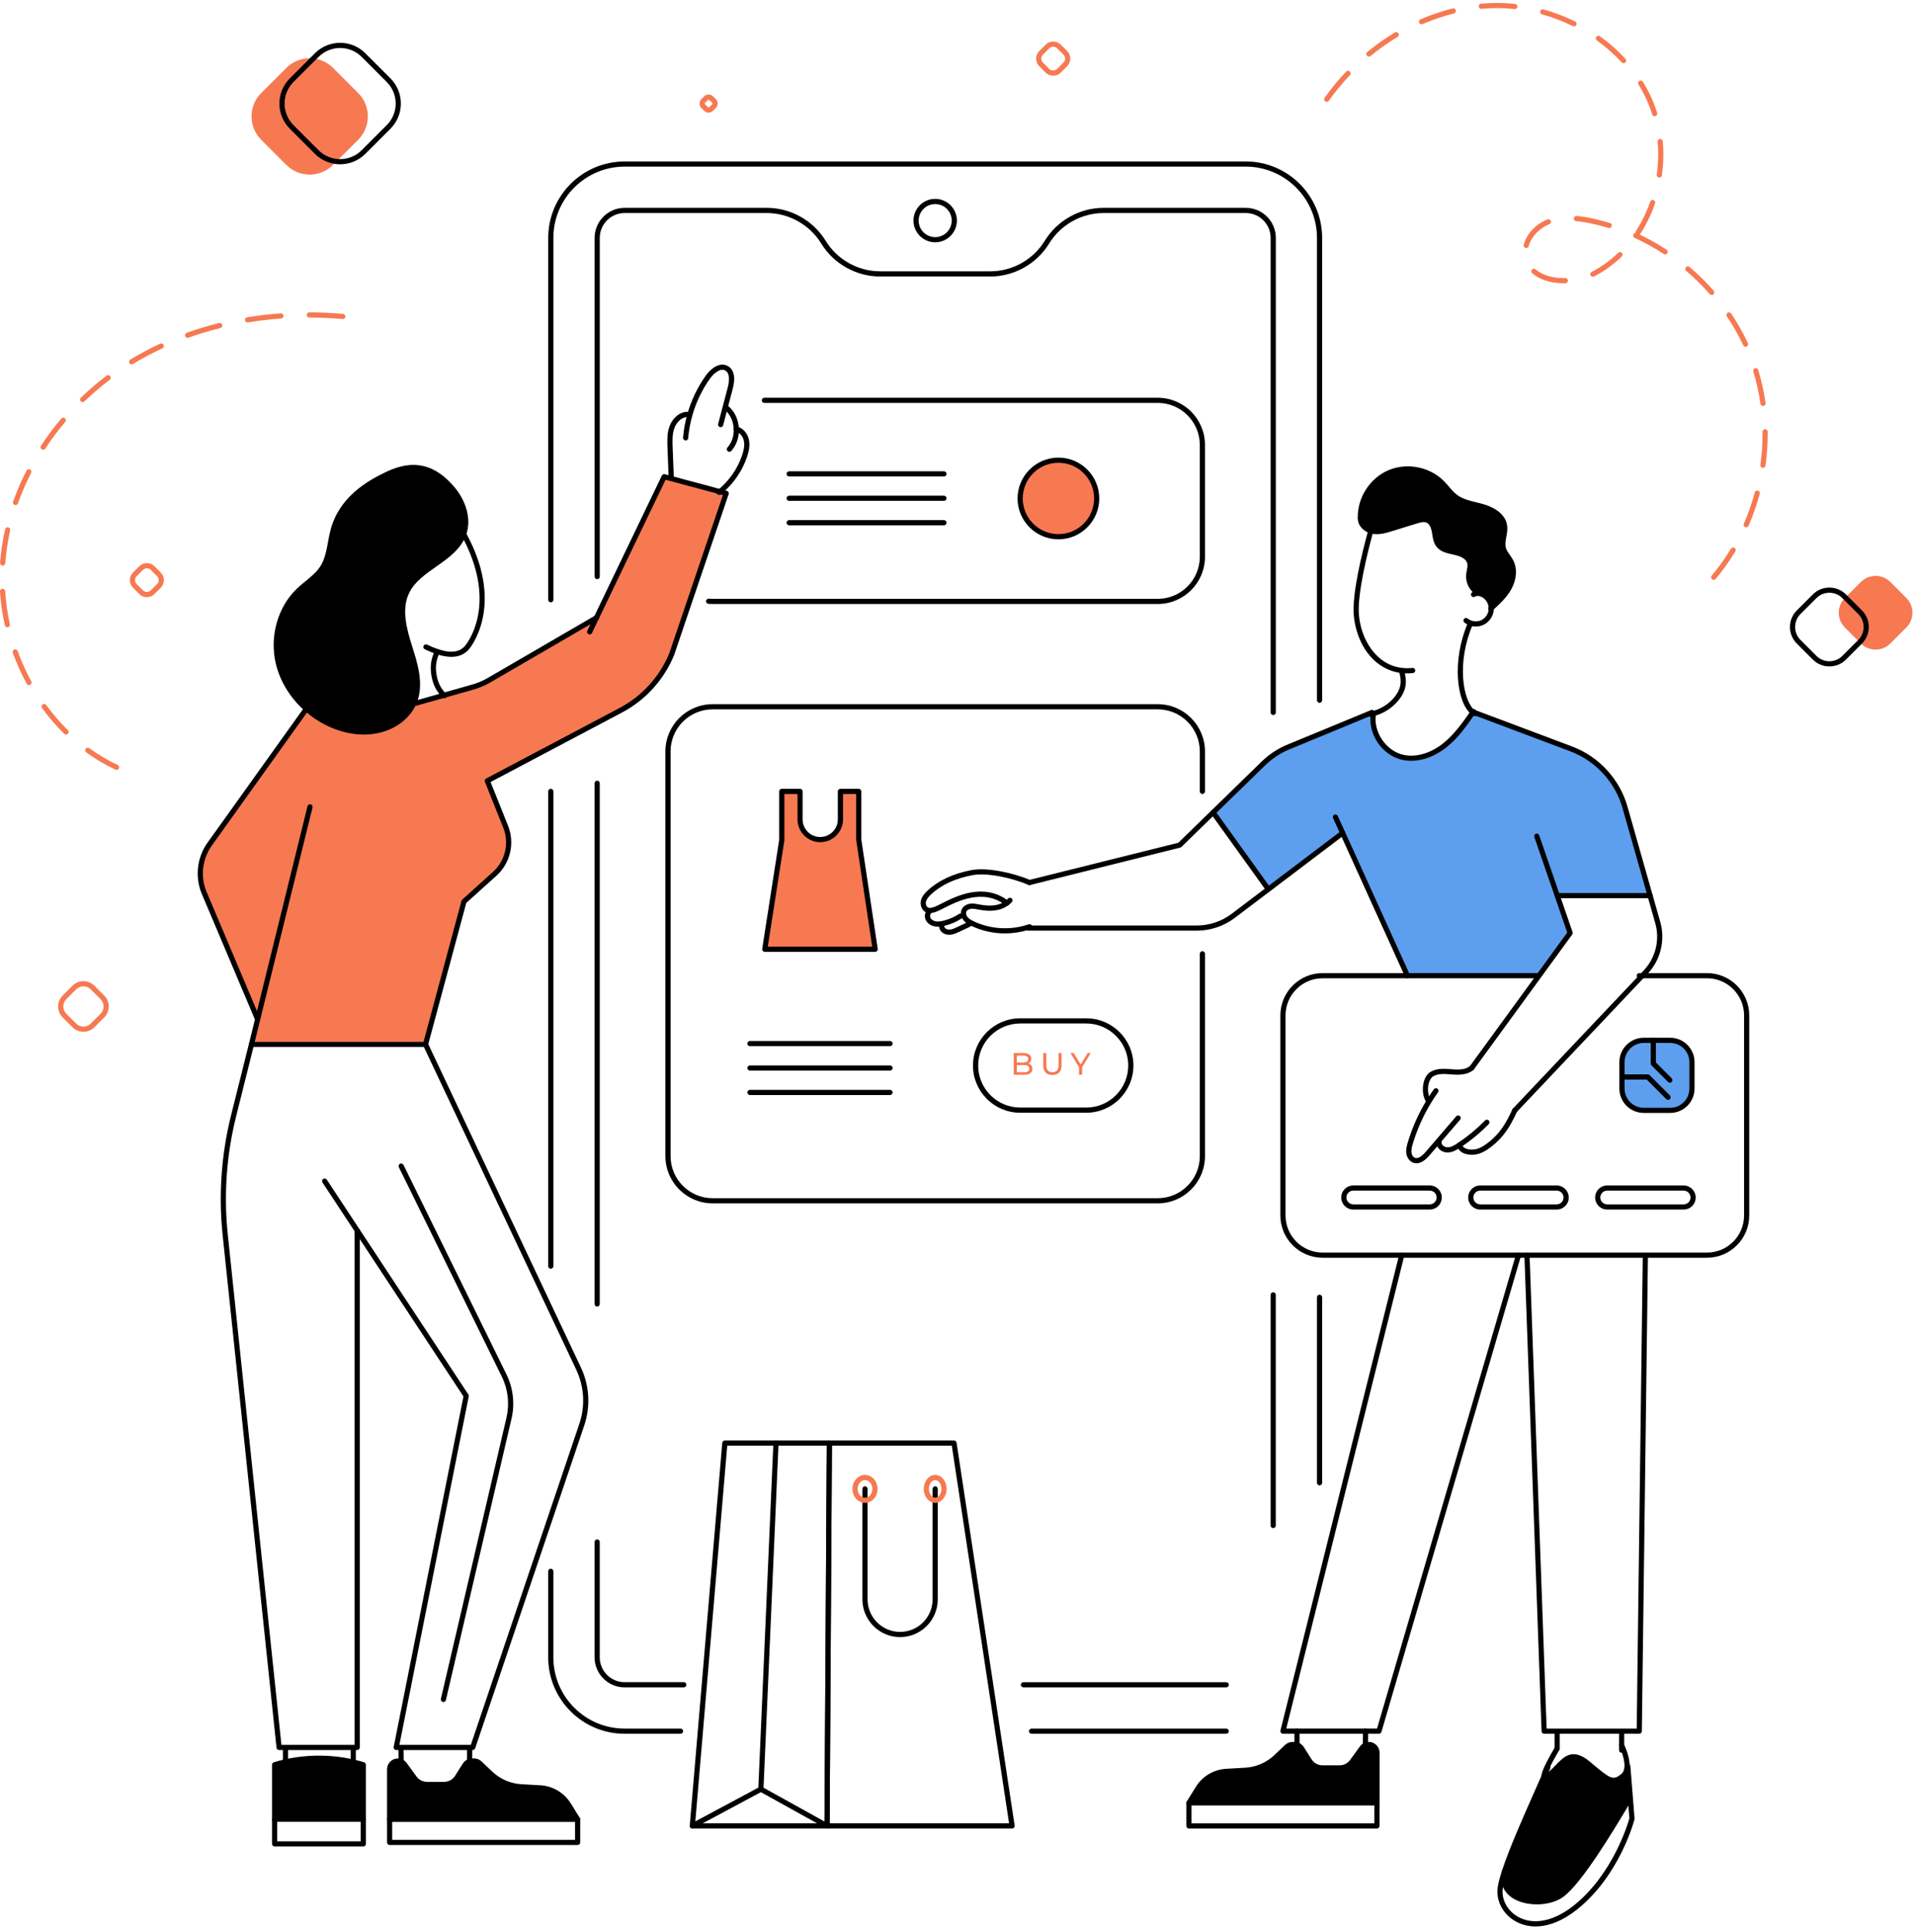 <svg width="324" height="327" viewBox="0 0 324 327" fill="none"
  xmlns="http://www.w3.org/2000/svg">
  <path d="M75.164 117.662L80.069 116.274C80.951 116.023 81.8 115.671 82.602 115.226L100.965 104.555L112.438 80.676L113.559 80.979L121.887 83.213L122.935 83.492L113.717 110.694C112.053 114.769 109.01 118.128 105.117 120.183L82.493 132.149L85.6 139.919C86.713 142.695 85.977 145.872 83.755 147.875L78.547 152.569L72.032 176.764H42.564L43.612 172.499L34.572 151.132C33.419 148.405 33.767 145.273 35.49 142.865L51.867 119.969C52.875 120.867 53.996 121.636 55.194 122.251C58.002 123.692 61.312 124.335 64.363 123.542C66.791 122.911 69.049 121.288 70.045 118.994L70.207 119.062L75.164 117.662Z" fill="#F67952"/>
  <path d="M96.243 305.432L97.785 307.916H65.958V299.447C65.958 298.674 66.585 298.047 67.358 298.047C67.536 298.047 67.71 298.079 67.872 298.14C68.119 298.241 68.333 298.403 68.495 298.621L70.154 300.916C70.652 301.596 71.449 302 72.295 302H75.184C76.091 302 76.936 301.539 77.418 300.77L78.725 298.702C78.911 298.411 79.19 298.196 79.514 298.103C79.64 298.067 79.769 298.047 79.907 298.047H80.259C80.619 298.047 80.963 298.188 81.222 298.435L83.01 300.139C84.431 301.49 86.288 302.296 88.243 302.405L91.452 302.587C93.414 302.7 95.203 303.761 96.243 305.432Z" fill="black"/>
  <path d="M51.867 119.973C49.544 117.925 47.812 115.21 47.108 112.199C46.097 107.877 47.347 103.021 50.552 99.95C51.912 98.647 53.599 97.647 54.611 96.057C55.764 94.232 55.821 91.95 56.359 89.866C57.605 85.038 61.357 82.238 65.65 80.222C70.013 78.175 73.444 78.972 76.649 82.804C78.377 84.868 79.437 87.81 78.462 90.452C78.458 90.465 78.454 90.473 78.45 90.485C76.827 94.799 70.87 96.033 68.855 100.181C67.471 103.033 68.353 106.421 69.317 109.439C70.284 112.458 71.307 115.76 70.162 118.718C70.126 118.811 70.089 118.905 70.041 118.994C69.045 121.288 66.791 122.911 64.359 123.542C61.308 124.335 57.998 123.696 55.19 122.251C53.996 121.64 52.875 120.867 51.867 119.973Z" fill="black"/>
  <path d="M48.331 298.192C49.897 297.844 51.811 297.573 53.996 297.573C56.213 297.573 58.152 297.852 59.73 298.208C60.382 298.358 60.972 298.52 61.498 298.674C61.498 302.024 61.498 304.55 61.498 307.9H46.489V298.674C47.036 298.512 47.651 298.346 48.331 298.192Z" fill="black"/>
  <path d="M70.207 119.499C70.016 119.499 69.843 119.374 69.786 119.179C69.721 118.949 69.855 118.706 70.089 118.641L79.951 115.853C80.801 115.61 81.618 115.27 82.391 114.841L100.747 104.174C100.957 104.053 101.224 104.126 101.346 104.332C101.467 104.543 101.394 104.81 101.188 104.931L82.824 115.602C81.991 116.068 81.104 116.432 80.194 116.695L70.332 119.483C70.284 119.495 70.243 119.499 70.207 119.499Z" fill="black"/>
  <path d="M72.032 177.201H42.564C42.43 177.201 42.301 177.14 42.22 177.035C42.139 176.93 42.107 176.792 42.139 176.662L52.053 136.451C52.11 136.216 52.349 136.074 52.583 136.131C52.818 136.188 52.96 136.426 52.903 136.661L43.122 176.331H71.696L78.122 152.459C78.142 152.378 78.191 152.306 78.251 152.249L83.46 147.555C85.535 145.685 86.231 142.683 85.192 140.085L82.084 132.315C82.003 132.109 82.088 131.87 82.286 131.765L104.911 119.799C108.703 117.796 111.685 114.502 113.308 110.532L122.364 83.799L112.668 81.198L100.209 107.129C100.103 107.347 99.844 107.436 99.626 107.335C99.407 107.23 99.318 106.971 99.42 106.752L112.037 80.493C112.13 80.303 112.341 80.206 112.547 80.259L123.044 83.075C123.161 83.108 123.259 83.184 123.315 83.29C123.372 83.395 123.384 83.52 123.344 83.638L114.125 110.839C112.413 115.028 109.289 118.475 105.32 120.576L83.043 132.356L86.005 139.761C87.178 142.695 86.393 146.09 84.046 148.206L78.931 152.811L72.448 176.885C72.404 177.071 72.23 177.201 72.032 177.201Z" fill="black"/>
  <path d="M43.612 172.94C43.442 172.94 43.28 172.838 43.207 172.673L34.167 151.306C32.965 148.457 33.334 145.127 35.13 142.614L51.564 119.641C51.701 119.443 51.977 119.394 52.175 119.532C52.373 119.669 52.422 119.944 52.284 120.143L52.227 120.224L35.846 143.124C34.224 145.394 33.892 148.397 34.977 150.966L44.017 172.333C44.11 172.555 44.009 172.81 43.786 172.907C43.729 172.928 43.669 172.94 43.612 172.94Z" fill="black"/>
  <path d="M60.462 296.185H47.242C47.019 296.185 46.829 296.015 46.809 295.793L37.692 209.072C36.975 202.242 37.457 195.395 39.124 188.718L42.139 176.659C42.2 176.424 42.438 176.282 42.669 176.339C42.904 176.4 43.045 176.634 42.989 176.869L39.974 188.928C38.331 195.504 37.858 202.25 38.562 208.979L47.638 295.307H60.029V208.255C60.029 208.012 60.224 207.806 60.466 207.806C60.709 207.806 60.903 207.992 60.903 208.235V295.748C60.903 295.987 60.705 296.185 60.462 296.185Z" fill="black"/>
  <path d="M80.016 296.185H67.075C66.945 296.185 66.82 296.124 66.735 296.023C66.65 295.922 66.617 295.789 66.646 295.659L78.454 236.343L54.591 200.137C54.457 199.935 54.514 199.664 54.716 199.53C54.919 199.397 55.19 199.453 55.323 199.656L79.284 236.011C79.348 236.108 79.368 236.226 79.348 236.339L67.609 295.307H79.704L98.064 240.989C99.092 237.954 98.902 234.688 97.534 231.79L71.639 176.95C71.538 176.731 71.631 176.472 71.85 176.367C72.068 176.266 72.327 176.359 72.433 176.578L98.327 231.418C99.792 234.522 99.994 238.022 98.894 241.272L80.437 295.886C80.372 296.064 80.206 296.185 80.016 296.185Z" fill="black"/>
  <path d="M76.406 111.171C75.658 111.171 74.82 111.018 73.889 110.706C73.274 110.5 72.627 110.228 71.914 109.889C71.696 109.783 71.603 109.524 71.708 109.306C71.813 109.087 72.076 108.998 72.291 109.099C72.971 109.427 73.586 109.682 74.168 109.876C76.39 110.617 77.92 110.382 78.842 109.16C79.749 107.962 83.982 101.435 78.187 90.74C78.073 90.529 78.15 90.262 78.365 90.149C78.575 90.031 78.842 90.112 78.956 90.327C85.005 101.496 80.501 108.416 79.538 109.69C78.794 110.678 77.746 111.171 76.406 111.171Z" fill="black"/>
  <path d="M61.591 124.323C59.426 124.323 57.16 123.752 54.995 122.639C53.777 122.016 52.628 121.227 51.58 120.296C49.127 118.131 47.388 115.287 46.683 112.296C45.607 107.707 47.011 102.738 50.252 99.63C50.718 99.185 51.22 98.776 51.705 98.376C52.685 97.574 53.607 96.822 54.242 95.818C54.999 94.62 55.254 93.212 55.529 91.719C55.647 91.071 55.772 90.4 55.938 89.748C57.375 84.184 62.065 81.416 65.468 79.818C70.008 77.685 73.671 78.543 76.989 82.517C78.624 84.471 79.975 87.62 78.879 90.594C77.976 92.994 75.872 94.466 73.841 95.895C71.955 97.218 70.178 98.469 69.256 100.363C67.941 103.074 68.819 106.396 69.741 109.298C70.656 112.159 71.797 115.72 70.579 118.868C70.534 118.977 70.494 119.078 70.441 119.184C69.458 121.454 67.224 123.246 64.481 123.959C63.546 124.206 62.579 124.323 61.591 124.323ZM69.976 79.563C68.693 79.563 67.325 79.915 65.836 80.615C60.685 83.035 57.808 86.009 56.784 89.971C56.626 90.59 56.505 91.245 56.387 91.881C56.112 93.39 55.829 94.948 54.979 96.287C54.267 97.409 53.247 98.246 52.256 99.055C51.782 99.444 51.292 99.845 50.851 100.265C47.829 103.159 46.526 107.804 47.529 112.098C48.189 114.918 49.832 117.597 52.15 119.645C53.142 120.527 54.23 121.276 55.384 121.862C58.354 123.384 61.498 123.829 64.246 123.117C66.731 122.469 68.746 120.863 69.636 118.819C69.685 118.718 69.717 118.641 69.749 118.556C70.854 115.699 69.814 112.442 68.891 109.569C67.916 106.505 66.998 102.989 68.45 99.986C69.47 97.886 71.425 96.514 73.319 95.187C75.334 93.775 77.232 92.439 78.029 90.327C79.012 87.672 77.778 84.848 76.301 83.083C74.338 80.72 72.295 79.563 69.976 79.563Z" fill="black"/>
  <path d="M75.237 118.176C75.14 118.176 75.043 118.144 74.962 118.075C74.937 118.055 74.917 118.034 74.897 118.014C74.889 118.01 74.869 117.986 74.861 117.982C73.877 117.035 73.299 115.878 73.031 114.348C72.768 112.822 72.971 111.398 73.634 110.111C73.703 109.961 73.857 109.86 74.031 109.86C74.274 109.86 74.468 110.054 74.468 110.297V110.301C74.468 110.37 74.452 110.439 74.419 110.504C73.833 111.637 73.663 112.847 73.897 114.202C74.132 115.558 74.618 116.533 75.472 117.359C75.476 117.359 75.496 117.383 75.52 117.403C75.702 117.561 75.731 117.844 75.577 118.026C75.48 118.119 75.358 118.176 75.237 118.176Z" fill="black"/>
  <path d="M97.781 308.354H65.954C65.711 308.354 65.517 308.159 65.517 307.916V299.447C65.517 298.435 66.342 297.61 67.354 297.61C67.585 297.61 67.807 297.65 68.022 297.735C68.353 297.869 68.633 298.083 68.839 298.366L70.502 300.661C70.915 301.227 71.583 301.567 72.287 301.567H75.176C75.941 301.567 76.637 301.183 77.042 300.539L78.349 298.467C78.591 298.087 78.956 297.808 79.385 297.682C79.551 297.634 79.725 297.606 79.903 297.606H80.255C80.724 297.606 81.173 297.788 81.517 298.115L83.306 299.819C84.653 301.098 86.414 301.863 88.263 301.968L91.472 302.15C93.58 302.271 95.503 303.413 96.611 305.201L98.153 307.682C98.238 307.815 98.242 307.985 98.165 308.127C98.088 308.269 97.943 308.354 97.781 308.354ZM66.391 307.479H96.996L95.871 305.667C94.912 304.117 93.249 303.129 91.424 303.028L88.215 302.846C86.159 302.729 84.2 301.879 82.703 300.458L80.914 298.755C80.732 298.581 80.498 298.488 80.255 298.488H79.903C79.814 298.488 79.725 298.5 79.636 298.528C79.409 298.593 79.219 298.743 79.089 298.941L77.786 301.009C77.22 301.907 76.249 302.445 75.18 302.445H72.291C71.308 302.445 70.373 301.972 69.798 301.179L68.135 298.884C68.026 298.735 67.876 298.621 67.702 298.548C67.593 298.508 67.475 298.484 67.354 298.484C66.824 298.484 66.391 298.917 66.391 299.447V307.479Z" fill="black"/>
  <path d="M97.781 312.258H65.954C65.711 312.258 65.517 312.064 65.517 311.821V307.916C65.517 307.673 65.711 307.479 65.954 307.479C66.197 307.479 66.391 307.673 66.391 307.916V311.384H97.344V307.916C97.344 307.673 97.538 307.479 97.781 307.479C98.024 307.479 98.218 307.673 98.218 307.916V311.821C98.218 312.06 98.024 312.258 97.781 312.258Z" fill="black"/>
  <path d="M79.49 298.483C79.49 298.483 79.486 298.483 79.49 298.483C79.247 298.483 79.053 298.285 79.053 298.042L79.069 295.784C79.069 295.546 79.267 295.351 79.506 295.351H79.51C79.753 295.351 79.947 295.55 79.943 295.792L79.927 298.05C79.923 298.289 79.729 298.483 79.49 298.483Z" fill="black"/>
  <path d="M67.908 298.483C67.669 298.483 67.475 298.293 67.471 298.05L67.443 295.792C67.439 295.55 67.633 295.351 67.876 295.351H67.88C68.119 295.351 68.313 295.541 68.317 295.784L68.345 298.042C68.349 298.285 68.155 298.483 67.912 298.483C67.912 298.483 67.912 298.483 67.908 298.483Z" fill="black"/>
  <path d="M61.498 308.337C61.255 308.337 61.061 308.143 61.061 307.9V299.002C60.58 298.864 60.106 298.743 59.633 298.633C55.971 297.808 52.102 297.804 48.428 298.617C47.946 298.726 47.46 298.848 46.926 299.002V307.9C46.926 308.143 46.732 308.337 46.489 308.337C46.246 308.337 46.052 308.143 46.052 307.9V298.674C46.052 298.48 46.178 298.31 46.364 298.253C47.044 298.051 47.638 297.897 48.233 297.763C52.033 296.922 56.035 296.926 59.823 297.78C60.418 297.917 61.009 298.071 61.62 298.253C61.806 298.31 61.931 298.48 61.931 298.674V307.9C61.935 308.143 61.737 308.337 61.498 308.337Z" fill="black"/>
  <path d="M61.498 312.509H46.489C46.246 312.509 46.052 312.315 46.052 312.072V307.9C46.052 307.657 46.246 307.463 46.489 307.463H61.498C61.741 307.463 61.935 307.657 61.935 307.9V312.072C61.935 312.315 61.737 312.509 61.498 312.509ZM46.926 311.635H61.061V308.337H46.926V311.635Z" fill="black"/>
  <path d="M48.33 298.726C48.087 298.726 47.893 298.532 47.893 298.289V295.958C47.893 295.716 48.087 295.521 48.33 295.521C48.573 295.521 48.767 295.716 48.767 295.958V298.289C48.767 298.532 48.573 298.726 48.33 298.726Z" fill="black"/>
  <path d="M59.795 298.362C59.552 298.362 59.358 298.168 59.358 297.925V295.962C59.358 295.72 59.552 295.525 59.795 295.525C60.038 295.525 60.232 295.72 60.232 295.962V297.925C60.232 298.164 60.038 298.362 59.795 298.362Z" fill="black"/>
  <path d="M75.063 288.055C75.03 288.055 74.998 288.051 74.962 288.043C74.727 287.987 74.581 287.752 74.634 287.517L85.738 239.916C86.28 237.585 85.997 235.121 84.941 232.98L67.516 197.543C67.41 197.325 67.499 197.066 67.714 196.957C67.933 196.851 68.191 196.941 68.301 197.155L85.726 232.592C86.871 234.914 87.178 237.585 86.588 240.114L75.484 287.715C75.439 287.922 75.261 288.055 75.063 288.055Z" fill="black"/>
  <path d="M113.619 81.173C113.385 81.173 113.19 80.987 113.182 80.752C113.118 79.101 113.053 77.446 112.992 75.795C112.948 74.626 112.895 73.302 113.356 72.093C113.802 70.915 114.906 69.713 116.375 69.693C116.61 69.689 116.816 69.883 116.82 70.126C116.824 70.369 116.63 70.567 116.387 70.571C115.339 70.587 114.506 71.53 114.174 72.404C113.777 73.452 113.822 74.626 113.866 75.767C113.927 77.418 113.992 79.073 114.056 80.724C114.065 80.967 113.878 81.169 113.636 81.177C113.632 81.173 113.627 81.173 113.619 81.173Z" fill="black"/>
  <path d="M116.064 74.545C116.051 74.545 116.039 74.545 116.027 74.545C115.788 74.525 115.606 74.314 115.627 74.071C115.736 72.74 115.979 71.409 116.343 70.122C117.006 67.763 118.059 65.561 119.471 63.574C120.341 62.356 121.838 61.203 123.194 61.944C123.934 62.348 124.679 63.352 124.023 65.849L122.413 71.975C122.352 72.21 122.113 72.347 121.879 72.287C121.644 72.226 121.506 71.987 121.567 71.753L123.178 65.626C123.408 64.744 123.663 63.194 122.777 62.708C121.862 62.206 120.717 63.331 120.187 64.076C118.831 65.978 117.824 68.09 117.189 70.352C116.836 71.587 116.606 72.861 116.501 74.136C116.48 74.371 116.29 74.545 116.064 74.545Z" fill="black"/>
  <path d="M123.465 76.467C123.36 76.467 123.255 76.431 123.17 76.354C122.992 76.192 122.979 75.913 123.141 75.735C123.858 74.95 124.246 73.821 124.206 72.639C124.161 71.324 123.611 70.13 122.692 69.365C122.506 69.212 122.482 68.936 122.635 68.75C122.789 68.564 123.064 68.54 123.251 68.694C124.363 69.616 125.031 71.045 125.08 72.611C125.128 74.019 124.655 75.371 123.789 76.326C123.704 76.423 123.586 76.467 123.465 76.467Z" fill="black"/>
  <path d="M121.729 83.775C121.599 83.775 121.47 83.715 121.381 83.605C121.235 83.415 121.268 83.14 121.462 82.99C121.502 82.958 121.543 82.925 121.579 82.893C123.445 81.364 124.873 79.292 125.63 77.034C125.97 76.018 126.059 75.265 125.917 74.602C125.751 73.816 125.193 73.181 124.558 73.052C124.554 73.052 124.549 73.052 124.545 73.047C124.343 73.011 124.189 72.833 124.189 72.619C124.189 72.343 124.436 72.129 124.728 72.194H124.732C125.715 72.392 126.536 73.286 126.775 74.419C126.998 75.475 126.723 76.52 126.46 77.309C125.65 79.721 124.121 81.934 122.162 83.545C122.093 83.601 122.045 83.642 121.996 83.682C121.915 83.747 121.822 83.775 121.729 83.775Z" fill="black"/>
  <path d="M279.869 176.076H282.726C284.757 176.076 286.412 177.727 286.412 179.763V184.238C286.412 186.274 284.761 187.925 282.726 187.925H278.25C276.215 187.925 274.564 186.278 274.564 184.238V179.763C274.564 177.731 276.211 176.076 278.25 176.076H279.869Z" fill="#5D9FEE"/>
  <path d="M275.551 298.925L275.976 304.291L275.923 304.295C274.527 306.549 267.935 318.057 264.386 320.676C261.185 323.039 253.379 322.035 254.706 316.633C256.252 311.927 259.684 304.529 261.392 300.608C261.428 300.863 261.707 300.827 262.334 300.321C264.52 298.565 265.543 295.72 268.874 298.516C272.208 301.316 272.945 302.016 274.697 300.62C275.211 300.212 275.409 299.597 275.429 298.925H275.551Z" fill="black"/>
  <path d="M249.535 120.693L249.571 120.588L266.106 126.8C270.476 128.499 273.799 132.141 275.078 136.649L279.322 151.578H263.605L265.782 157.894L260.388 165.296L260.149 165.122H238.241L227.282 140.971L214.697 150.497L205.353 137.495L213.872 129.195C215.142 127.961 216.648 126.986 218.295 126.338L231.875 120.734L231.936 120.888C232.118 120.855 232.3 120.815 232.482 120.762C231.924 124.02 234.295 127.512 237.537 128.188C240.001 128.698 242.591 127.714 244.562 126.144C246.492 124.611 247.932 122.567 249.333 120.54C249.401 120.596 249.47 120.645 249.535 120.693Z" fill="#5D9FEE"/>
  <path d="M251.085 100.674C250.745 100.484 250.336 100.383 249.96 100.432L249.968 100.209C249.057 99.566 248.527 98.416 248.62 97.304C248.677 96.603 248.964 95.899 248.79 95.216C248.523 94.192 247.358 93.71 246.326 93.484C245.29 93.257 244.125 93.067 243.489 92.225C243.012 91.594 242.955 90.752 242.817 89.971C242.68 89.19 242.36 88.34 241.628 88.033C241.041 87.79 240.373 87.976 239.766 88.162C238.374 88.591 236.982 89.02 235.594 89.449C234.518 89.785 233.389 90.117 232.284 89.89C232.211 89.874 232.134 89.858 232.061 89.838C231.09 89.546 230.236 88.672 230.293 87.685H230.289C230.192 84.459 232.227 81.271 235.194 80C238.164 78.729 241.879 79.454 244.145 81.756C244.91 82.533 245.525 83.472 246.403 84.124C247.75 85.127 249.511 85.317 251.121 85.795C252.732 86.272 254.431 87.308 254.686 88.967C254.889 90.266 254.136 91.606 254.5 92.868C254.731 93.678 255.378 94.289 255.763 95.037C256.479 96.425 256.2 98.157 255.443 99.521C254.703 100.852 253.569 101.905 252.44 102.924C252.42 102.006 251.89 101.116 251.085 100.674Z" fill="black"/>
  <path d="M219.144 295.255C219.282 295.255 219.412 295.275 219.537 295.311C219.865 295.404 220.144 295.619 220.33 295.906L221.637 297.982C222.119 298.747 222.964 299.212 223.871 299.212H226.76C227.606 299.212 228.399 298.808 228.897 298.12L230.56 295.829C230.718 295.611 230.936 295.445 231.179 295.352C231.341 295.287 231.515 295.255 231.693 295.255C232.466 295.255 233.093 295.882 233.093 296.655V305.124H201.266L202.808 302.64C203.848 300.968 205.637 299.904 207.603 299.795L210.812 299.613C212.771 299.5 214.624 298.694 216.045 297.347L217.829 295.643C218.088 295.396 218.436 295.255 218.796 295.255H219.144Z" fill="black"/>
  <path d="M256.422 188.358C256.313 188.358 256.208 188.317 256.123 188.236C255.949 188.07 255.941 187.795 256.107 187.617L278.258 164.227C280.253 162.123 281.002 159.076 280.209 156.28L274.661 136.771C273.426 132.425 270.169 128.847 265.948 127.209L249.422 120.997C249.195 120.912 249.065 120.653 249.15 120.426C249.235 120.2 249.47 120.078 249.697 120.163L249.729 120.175L266.264 126.391C270.743 128.131 274.195 131.919 275.502 136.528L281.05 156.037C281.928 159.129 281.103 162.496 278.893 164.822L278.327 165.421L256.742 188.212C256.653 188.309 256.54 188.358 256.422 188.358Z" fill="black"/>
  <path d="M249.13 181.195C249.013 181.195 248.9 181.151 248.815 181.062C248.661 180.9 248.653 180.649 248.794 180.479L265.301 157.826L259.729 141.655C259.652 141.429 259.773 141.178 260 141.101C260.23 141.02 260.477 141.141 260.554 141.372L266.203 157.757C266.248 157.89 266.227 158.04 266.142 158.157L249.486 181.017C249.47 181.037 249.454 181.058 249.434 181.078C249.349 181.155 249.24 181.195 249.13 181.195Z" fill="black"/>
  <path d="M279.326 152.019H263.609C263.366 152.019 263.172 151.824 263.172 151.582C263.172 151.339 263.366 151.145 263.609 151.145H279.326C279.569 151.145 279.763 151.339 279.763 151.582C279.763 151.82 279.569 152.019 279.326 152.019Z" fill="black"/>
  <path d="M174.275 149.801C174.081 149.801 173.903 149.667 173.85 149.469C173.793 149.235 173.935 148.996 174.17 148.939L199.469 142.63L213.572 128.888C214.899 127.601 216.437 126.606 218.141 125.934L232.086 120.175C232.308 120.082 232.567 120.188 232.656 120.41C232.749 120.633 232.644 120.888 232.421 120.981L232.045 121.138L218.465 126.747C216.862 127.378 215.421 128.309 214.179 129.515L199.991 143.339C199.935 143.391 199.866 143.432 199.793 143.448L174.38 149.785C174.348 149.797 174.311 149.801 174.275 149.801Z" fill="black"/>
  <path d="M202.585 157.51H174.004C173.761 157.51 173.567 157.316 173.567 157.073C173.567 156.83 173.761 156.636 174.004 156.636H202.585C204.71 156.636 206.81 155.932 208.502 154.649L227.023 140.627C227.218 140.482 227.489 140.518 227.634 140.712C227.78 140.907 227.744 141.178 227.549 141.323L209.028 155.345C207.187 156.741 204.896 157.51 202.585 157.51Z" fill="black"/>
  <path d="M238.245 165.563C238.079 165.563 237.921 165.466 237.848 165.308L225.66 138.454C225.558 138.236 225.655 137.977 225.878 137.876C226.101 137.774 226.356 137.876 226.457 138.094L238.645 164.948C238.746 165.166 238.649 165.425 238.427 165.526C238.37 165.551 238.305 165.563 238.245 165.563Z" fill="black"/>
  <path d="M288.957 212.868H223.891C219.95 212.868 216.741 209.659 216.741 205.718V171.843C216.741 167.902 219.95 164.693 223.891 164.693H260.157C260.4 164.693 260.594 164.887 260.594 165.13C260.594 165.373 260.4 165.567 260.157 165.567H223.891C220.431 165.567 217.615 168.383 217.615 171.843V205.718C217.615 209.178 220.431 211.994 223.891 211.994H288.957C292.417 211.994 295.234 209.178 295.234 205.718V171.843C295.234 168.383 292.417 165.567 288.957 165.567H277.493C277.25 165.567 277.056 165.373 277.056 165.13C277.056 164.887 277.25 164.693 277.493 164.693H288.957C292.899 164.693 296.108 167.902 296.108 171.843V205.718C296.108 209.659 292.899 212.868 288.957 212.868Z" fill="black"/>
  <path d="M277.493 293.43H261.392C261.157 293.43 260.963 293.243 260.955 293.009L258.049 212.448C258.041 212.205 258.227 212.003 258.47 211.994C258.709 211.986 258.915 212.173 258.923 212.415L261.812 292.556H277.06L278.088 212.427C278.092 212.189 278.286 211.994 278.525 211.994H278.529C278.772 211.999 278.962 212.197 278.962 212.436L277.93 292.997C277.926 293.235 277.732 293.43 277.493 293.43Z" fill="black"/>
  <path d="M233.429 293.43H217.178C217.044 293.43 216.915 293.369 216.834 293.26C216.753 293.154 216.72 293.017 216.753 292.883L236.861 212.322C236.921 212.088 237.156 211.946 237.391 212.003C237.625 212.059 237.767 212.298 237.71 212.533L217.74 292.547H233.105L256.629 212.302C256.697 212.071 256.94 211.938 257.171 212.007C257.402 212.075 257.535 212.318 257.466 212.549L233.85 293.11C233.793 293.3 233.623 293.43 233.429 293.43Z" fill="black"/>
  <path d="M233.089 305.561H201.262C201.104 305.561 200.959 305.476 200.882 305.339C200.805 305.201 200.809 305.031 200.894 304.894L202.436 302.409C203.548 300.616 205.475 299.475 207.579 299.358L210.788 299.176C212.637 299.071 214.402 298.306 215.745 297.027L217.53 295.323C217.874 294.996 218.327 294.813 218.8 294.813H219.148C219.322 294.813 219.5 294.838 219.666 294.89C220.091 295.012 220.459 295.291 220.702 295.667L222.009 297.743C222.414 298.387 223.114 298.771 223.875 298.771H226.764C227.468 298.771 228.132 298.431 228.545 297.861L230.212 295.57C230.414 295.287 230.698 295.068 231.025 294.939C231.232 294.854 231.458 294.809 231.697 294.809C232.709 294.809 233.534 295.635 233.534 296.647V305.116C233.526 305.367 233.332 305.561 233.089 305.561ZM202.047 304.687H232.652V296.655C232.652 296.125 232.219 295.692 231.689 295.692C231.568 295.692 231.45 295.712 231.345 295.756C231.167 295.825 231.017 295.943 230.916 296.088L229.249 298.379C228.674 299.176 227.743 299.649 226.76 299.649H223.871C222.807 299.649 221.835 299.111 221.265 298.213L219.958 296.137C219.832 295.943 219.638 295.793 219.411 295.728C219.322 295.7 219.233 295.688 219.14 295.688H218.792C218.545 295.688 218.307 295.781 218.129 295.955L216.344 297.658C214.847 299.083 212.892 299.928 210.832 300.046L207.623 300.228C205.802 300.329 204.139 301.316 203.172 302.87L202.047 304.687Z" fill="black"/>
  <path d="M233.089 309.466H201.262C201.019 309.466 200.825 309.272 200.825 309.029V305.124C200.825 304.882 201.019 304.687 201.262 304.687C201.505 304.687 201.699 304.882 201.699 305.124V308.592H232.652V305.124C232.652 304.882 232.846 304.687 233.089 304.687C233.332 304.687 233.526 304.882 233.526 305.124V309.029C233.526 309.268 233.332 309.466 233.089 309.466Z" fill="black"/>
  <path d="M219.557 295.692C219.318 295.692 219.12 295.497 219.12 295.259L219.108 292.992C219.108 292.75 219.302 292.555 219.541 292.551C219.776 292.539 219.978 292.746 219.982 292.988L219.994 295.25C219.994 295.493 219.8 295.692 219.557 295.692Z" fill="black"/>
  <path d="M231.135 295.691H231.131C230.888 295.687 230.698 295.489 230.698 295.25L230.726 292.984C230.73 292.741 230.92 292.535 231.167 292.551C231.41 292.555 231.6 292.754 231.6 292.992L231.572 295.258C231.572 295.501 231.373 295.691 231.135 295.691Z" fill="black"/>
  <path d="M214.701 150.938C214.564 150.938 214.43 150.873 214.345 150.756L205.001 137.754C204.86 137.56 204.904 137.285 205.102 137.143C205.301 137.001 205.572 137.046 205.713 137.244L215.057 150.246C215.199 150.44 215.154 150.716 214.956 150.857C214.879 150.914 214.79 150.938 214.701 150.938Z" fill="black"/>
  <path d="M263.593 296.375C263.35 296.375 263.156 296.181 263.156 295.938V293.304C263.156 293.061 263.35 292.867 263.593 292.867C263.836 292.867 264.03 293.061 264.03 293.304V295.938C264.03 296.181 263.832 296.375 263.593 296.375Z" fill="black"/>
  <path d="M274.507 296.651C274.264 296.651 274.07 296.456 274.07 296.214V293.304C274.07 293.061 274.264 292.867 274.507 292.867C274.75 292.867 274.944 293.061 274.944 293.304V296.214C274.944 296.452 274.75 296.651 274.507 296.651Z" fill="black"/>
  <path d="M273.155 301.746C272.038 301.746 270.893 300.782 268.854 299.067L268.591 298.844C266.312 296.93 265.382 297.897 263.969 299.362C263.548 299.799 263.115 300.248 262.606 300.657C262.015 301.139 261.642 301.28 261.323 301.155C261.124 301.078 260.987 300.9 260.955 300.665C260.922 300.438 260.825 299.755 263.213 295.716C263.334 295.51 263.605 295.441 263.811 295.562C264.018 295.684 264.087 295.955 263.965 296.161C262.735 298.241 262.16 299.451 261.938 300.066C261.974 300.038 262.015 300.01 262.055 299.973C262.521 299.601 262.937 299.168 263.338 298.751C264.771 297.266 266.248 295.732 269.153 298.172L269.416 298.395C272.641 301.106 273.042 301.365 274.422 300.268C274.778 299.985 274.968 299.524 274.988 298.905C275.037 297.424 274.122 295.607 274.114 295.586C274.005 295.372 274.09 295.109 274.304 295C274.519 294.89 274.782 294.975 274.891 295.19C274.932 295.271 275.915 297.225 275.858 298.929C275.83 299.819 275.531 300.499 274.964 300.948C274.296 301.491 273.73 301.746 273.155 301.746ZM261.82 300.544H261.825H261.82Z" fill="black"/>
  <path d="M259.931 326.038C258.818 326.038 257.758 325.795 256.787 325.301C254.69 324.237 253.395 322.137 253.48 319.943C253.509 319.195 253.772 318.066 254.29 316.496C255.524 312.744 257.96 307.261 259.741 303.255C260.21 302.203 260.635 301.244 260.987 300.43C261.242 299.856 261.456 299.358 261.618 298.953C261.707 298.731 261.962 298.621 262.189 298.71C262.411 298.799 262.521 299.054 262.432 299.281C262.266 299.694 262.047 300.2 261.788 300.782C261.436 301.592 261.007 302.555 260.538 303.611C258.765 307.597 256.337 313.056 255.119 316.767C254.634 318.24 254.375 319.316 254.35 319.976C254.278 321.829 255.386 323.61 257.179 324.52C259.777 325.835 263.136 325.103 266.401 322.501C273.034 317.216 275.575 308.625 275.818 307.767L275.118 298.957C275.098 298.714 275.28 298.504 275.519 298.488C275.765 298.468 275.972 298.65 275.988 298.889L276.696 307.775C276.7 307.824 276.696 307.872 276.684 307.921C276.583 308.309 274.126 317.467 266.948 323.185C264.584 325.066 262.152 326.038 259.931 326.038Z" fill="black"/>
  <path d="M260.161 322.306C258.628 322.306 257.098 321.938 255.985 321.198C254.407 320.146 253.8 318.486 254.282 316.524C254.338 316.289 254.577 316.147 254.812 316.204C255.046 316.261 255.188 316.5 255.131 316.734C254.739 318.333 255.204 319.624 256.471 320.469C258.486 321.813 262.205 321.74 264.127 320.324C267.142 318.102 272.475 309.195 274.75 305.395C275.094 304.821 275.369 304.364 275.551 304.064C275.676 303.858 275.947 303.797 276.154 303.922C276.36 304.048 276.421 304.319 276.295 304.525C276.113 304.821 275.842 305.274 275.498 305.845C273.196 309.693 267.797 318.701 264.645 321.028C263.492 321.878 261.825 322.306 260.161 322.306Z" fill="black"/>
  <path d="M241.757 186.662C241.612 186.662 241.466 186.589 241.385 186.456C240.863 185.614 240.713 184.283 241.009 183.146C241.223 182.308 241.644 181.697 242.223 181.373C243.299 180.766 244.578 180.871 245.707 180.96L245.856 180.973C246.909 181.058 248.086 181.054 248.839 180.418C249.021 180.26 249.3 180.285 249.454 180.471C249.612 180.657 249.588 180.932 249.401 181.086C248.406 181.928 247.014 181.944 245.784 181.847L245.634 181.835C244.582 181.75 243.489 181.665 242.647 182.138C242.287 182.34 242.004 182.777 241.854 183.368C241.62 184.279 241.733 185.359 242.13 186.003C242.255 186.209 242.194 186.476 241.988 186.606C241.915 186.642 241.838 186.662 241.757 186.662Z" fill="black"/>
  <path d="M239.782 196.88C239.6 196.88 239.41 196.848 239.22 196.779C238.601 196.548 238.14 195.905 238.055 195.144C237.982 194.509 238.148 193.89 238.305 193.359C239.062 190.822 240.155 188.382 241.559 186.1C241.927 185.497 242.32 184.91 242.716 184.356C242.858 184.161 243.129 184.113 243.327 184.254C243.526 184.396 243.57 184.667 243.428 184.866C243.04 185.404 242.664 185.974 242.308 186.557C240.944 188.771 239.884 191.146 239.147 193.61C239.005 194.08 238.872 194.574 238.929 195.043C238.969 195.403 239.171 195.824 239.532 195.957C240.005 196.131 240.612 195.792 241.344 194.942L243.101 192.898C244.238 191.575 245.371 190.256 246.504 188.932C246.662 188.75 246.937 188.73 247.119 188.884C247.301 189.042 247.325 189.317 247.168 189.499C246.035 190.822 244.897 192.145 243.764 193.465L242.008 195.508C241.684 195.881 240.818 196.88 239.782 196.88Z" fill="black"/>
  <path d="M245.023 195.055C245.019 195.055 245.015 195.055 245.011 195.055C244.472 195.047 243.918 194.804 243.562 194.412C243.267 194.092 243.125 193.695 243.153 193.295C243.169 193.056 243.384 192.87 243.623 192.89C243.865 192.906 244.043 193.117 244.027 193.359C244.011 193.558 244.116 193.72 244.209 193.817C244.408 194.031 244.727 194.173 245.023 194.177C245.63 194.201 246.233 193.813 246.751 193.469L246.828 193.416C248.466 192.324 250 191.053 251.392 189.633C251.562 189.459 251.837 189.459 252.011 189.624C252.185 189.794 252.185 190.07 252.015 190.244C250.583 191.708 249.001 193.016 247.321 194.136L247.273 194.169C247.269 194.173 247.232 194.197 247.228 194.201C246.605 194.614 245.869 195.055 245.023 195.055Z" fill="black"/>
  <path d="M249.142 195.435C247.77 195.435 246.848 194.857 246.65 193.857C246.601 193.618 246.755 193.392 246.994 193.343C247.228 193.295 247.459 193.449 247.507 193.687C247.686 194.582 248.993 194.578 249.389 194.553C250.348 194.501 251.23 193.914 251.89 193.404C253.873 191.878 254.909 190.171 256.026 187.735C256.127 187.516 256.386 187.419 256.604 187.52C256.823 187.621 256.92 187.88 256.819 188.099C255.641 190.66 254.545 192.461 252.42 194.096C251.659 194.683 250.632 195.363 249.434 195.427C249.337 195.435 249.239 195.435 249.142 195.435Z" fill="black"/>
  <path d="M282.726 188.358H278.25C275.976 188.358 274.126 186.508 274.126 184.234V179.759C274.126 177.484 275.976 175.635 278.25 175.635H282.726C285 175.635 286.849 177.484 286.849 179.759V184.234C286.849 186.508 285 188.358 282.726 188.358ZM278.254 176.513C276.461 176.513 275.009 177.97 275.009 179.763V184.238C275.009 186.031 276.465 187.488 278.254 187.488H282.73C284.522 187.488 285.979 186.031 285.979 184.238V179.763C285.979 177.97 284.522 176.513 282.73 176.513H278.254Z" fill="black"/>
  <path d="M282.673 183.243C282.56 183.243 282.45 183.198 282.365 183.113L279.561 180.309C279.48 180.228 279.432 180.115 279.432 180.001V176.076C279.432 175.833 279.626 175.639 279.869 175.639C280.111 175.639 280.306 175.833 280.306 176.076V179.819L282.981 182.498C283.151 182.668 283.151 182.947 282.981 183.117C282.896 183.198 282.786 183.243 282.673 183.243Z" fill="black"/>
  <path d="M282.374 186.148C282.26 186.148 282.151 186.104 282.062 186.019L278.756 182.709H274.806C274.564 182.709 274.369 182.514 274.369 182.272C274.369 182.029 274.564 181.835 274.806 181.835H278.938C279.055 181.835 279.165 181.879 279.25 181.964L282.681 185.4C282.851 185.57 282.851 185.849 282.681 186.019C282.596 186.104 282.483 186.148 282.374 186.148Z" fill="black"/>
  <path d="M285.008 204.71H272.059C270.938 204.71 270.023 203.796 270.023 202.675C270.023 202.128 270.233 201.619 270.618 201.234C270.998 200.85 271.512 200.635 272.059 200.635H285.008C286.129 200.635 287.043 201.55 287.043 202.675C287.043 203.221 286.833 203.731 286.448 204.115C286.064 204.496 285.554 204.71 285.008 204.71ZM272.059 201.505C271.747 201.505 271.456 201.627 271.237 201.845C271.019 202.068 270.897 202.359 270.897 202.671C270.897 203.31 271.419 203.832 272.059 203.832H285.008C285.319 203.832 285.611 203.711 285.829 203.492C286.048 203.274 286.169 202.982 286.169 202.671C286.169 202.027 285.647 201.505 285.008 201.505H272.059Z" fill="black"/>
  <path d="M263.516 204.71H250.575C249.45 204.71 248.535 203.796 248.535 202.675C248.535 202.124 248.75 201.615 249.138 201.23C249.515 200.846 250.028 200.635 250.579 200.635H263.52C264.641 200.635 265.556 201.55 265.556 202.675C265.556 203.221 265.345 203.731 264.961 204.115C264.576 204.496 264.062 204.71 263.516 204.71ZM250.575 201.505C250.263 201.505 249.972 201.627 249.753 201.845C249.531 202.068 249.409 202.359 249.409 202.671C249.409 203.31 249.931 203.832 250.575 203.832H263.516C263.828 203.832 264.119 203.711 264.338 203.492C264.556 203.274 264.677 202.982 264.677 202.671C264.677 202.027 264.155 201.505 263.516 201.505H250.575Z" fill="black"/>
  <path d="M242.024 204.71H229.083C227.958 204.71 227.043 203.796 227.043 202.675C227.043 202.125 227.258 201.615 227.642 201.23C228.023 200.846 228.533 200.631 229.083 200.631H242.024C243.149 200.631 244.064 201.546 244.064 202.671C244.064 203.213 243.849 203.727 243.465 204.112C243.084 204.496 242.571 204.71 242.024 204.71ZM229.083 201.506C228.771 201.506 228.48 201.627 228.262 201.845C228.039 202.068 227.918 202.359 227.918 202.671C227.918 203.31 228.44 203.832 229.083 203.832H242.024C242.336 203.832 242.627 203.711 242.846 203.492C243.068 203.27 243.19 202.979 243.19 202.671C243.19 202.028 242.668 201.506 242.024 201.506H229.083Z" fill="black"/>
  <path d="M238.884 128.762C238.398 128.762 237.921 128.714 237.452 128.621C233.988 127.901 231.471 124.21 232.053 120.718C232.057 120.677 232.065 120.645 232.069 120.617C232.126 120.382 232.361 120.236 232.596 120.289C232.83 120.341 232.976 120.572 232.923 120.807C232.923 120.819 232.919 120.831 232.919 120.843C232.405 123.846 234.651 127.144 237.63 127.767C239.75 128.204 242.178 127.492 244.29 125.808C246.233 124.263 247.69 122.154 248.976 120.297L249.017 120.244C249.033 120.224 249.049 120.2 249.065 120.179C249.195 119.977 249.466 119.916 249.668 120.046C249.871 120.175 249.931 120.447 249.802 120.649C249.778 120.689 249.749 120.726 249.721 120.766L249.693 120.803C248.102 123.105 246.735 124.991 244.837 126.496C242.975 127.969 240.871 128.762 238.884 128.762ZM232.591 120.734H232.6L232.494 120.71L232.591 120.734Z" fill="black"/>
  <path d="M157.416 154.536C157.376 154.536 157.336 154.536 157.295 154.532C157.093 154.52 156.907 154.471 156.733 154.394C155.956 154.026 155.725 153.075 155.903 152.367C156.089 151.655 156.603 151.108 157.032 150.716C158.885 149 161.378 147.839 164.446 147.26C167.157 146.75 171.62 147.754 174.449 148.96C174.671 149.053 174.773 149.312 174.68 149.534C174.586 149.757 174.327 149.862 174.105 149.765C171.398 148.612 167.149 147.64 164.607 148.118C161.706 148.664 159.355 149.753 157.627 151.355C157.287 151.671 156.882 152.092 156.753 152.581C156.66 152.945 156.769 153.439 157.109 153.601C157.178 153.633 157.259 153.654 157.352 153.658C157.643 153.678 157.999 153.553 158.303 153.435C158.57 153.334 158.954 153.14 159.395 152.913C161.884 151.651 166.513 149.308 170.714 152.48C170.908 152.626 170.944 152.901 170.799 153.091C170.653 153.285 170.378 153.322 170.188 153.176C166.42 150.331 162.107 152.517 159.792 153.69C159.306 153.937 158.926 154.127 158.614 154.249C158.262 154.39 157.845 154.536 157.416 154.536Z" fill="black"/>
  <path d="M170.119 157.975C168.16 157.975 166.202 157.546 164.433 156.701L164.34 156.656C164.255 156.616 164.17 156.571 164.089 156.527C163.644 156.28 163.329 156.033 163.098 155.746C162.932 155.543 162.803 155.296 162.73 155.033C162.616 154.649 162.637 154.252 162.79 153.921C163.037 153.378 163.628 153.002 164.328 152.937C164.818 152.889 165.283 152.982 165.732 153.071L165.886 153.099C167.776 153.451 169.184 153.249 170.192 152.484C170.354 152.359 170.503 152.225 170.641 152.075C170.807 151.897 171.082 151.889 171.26 152.051C171.438 152.217 171.446 152.492 171.284 152.67C171.11 152.856 170.928 153.022 170.726 153.18C169.512 154.107 167.877 154.362 165.728 153.961L165.566 153.929C165.158 153.848 164.773 153.775 164.409 153.807C164.118 153.836 163.725 153.977 163.584 154.285C163.519 154.426 163.515 154.604 163.567 154.791C163.612 154.94 163.681 155.082 163.774 155.195C163.932 155.394 164.166 155.572 164.506 155.758C164.575 155.794 164.652 155.835 164.729 155.871L164.818 155.916C167.59 157.243 170.88 157.465 173.83 156.531C173.943 156.498 174.036 156.47 174.129 156.438C174.356 156.353 174.607 156.474 174.688 156.701C174.769 156.927 174.651 157.178 174.425 157.259C174.311 157.3 174.194 157.336 174.077 157.368C172.798 157.773 171.458 157.975 170.119 157.975Z" fill="black"/>
  <path d="M158.768 156.834C158.598 156.834 158.432 156.822 158.274 156.794C157.619 156.689 157.052 156.32 156.769 155.815C156.474 155.301 156.498 154.669 156.793 154.208C156.818 154.087 156.895 153.981 157.016 153.921L157.113 153.872C157.307 153.763 157.554 153.82 157.684 154.006C157.813 154.188 157.781 154.439 157.611 154.588C157.417 154.758 157.38 155.119 157.53 155.382C157.684 155.657 158.024 155.867 158.42 155.932C158.687 155.976 158.987 155.968 159.314 155.904C159.452 155.883 159.578 155.855 159.695 155.827C160.642 155.596 161.536 155.212 162.349 154.682C162.552 154.548 162.823 154.609 162.956 154.811C163.09 155.013 163.029 155.284 162.827 155.418C161.929 156.005 160.945 156.426 159.901 156.681C159.76 156.717 159.61 156.749 159.46 156.77C159.221 156.814 158.991 156.834 158.768 156.834Z" fill="black"/>
  <path d="M160.682 158.206C160.294 158.206 159.938 158.109 159.642 157.919C159.116 157.579 158.853 156.956 158.999 156.397C159.059 156.163 159.298 156.021 159.533 156.086C159.768 156.146 159.905 156.385 159.845 156.62C159.796 156.806 159.913 157.053 160.112 157.182C160.33 157.32 160.634 157.364 160.974 157.3C161.301 157.239 161.621 157.093 162.005 156.911C162.612 156.624 163.228 156.341 163.839 156.053C164.057 155.952 164.316 156.045 164.421 156.264C164.522 156.482 164.429 156.741 164.211 156.846C163.6 157.13 162.989 157.417 162.382 157.7C162.034 157.862 161.601 158.069 161.135 158.158C160.982 158.19 160.828 158.206 160.682 158.206Z" fill="black"/>
  <path d="M231.94 121.325C231.734 121.325 231.547 121.175 231.511 120.965C231.467 120.726 231.624 120.499 231.863 120.455C232.033 120.422 232.203 120.386 232.373 120.337C233.826 119.961 235.141 119.115 236.08 117.95C237.14 116.627 237.35 115.421 236.832 113.644C236.764 113.413 236.897 113.171 237.128 113.102C237.358 113.033 237.601 113.167 237.67 113.397C238.273 115.457 238.01 116.934 236.76 118.496C235.699 119.807 234.222 120.762 232.596 121.183C232.405 121.236 232.215 121.28 232.021 121.313C231.993 121.325 231.968 121.325 231.94 121.325Z" fill="black"/>
  <path d="M249.672 121.215C249.6 121.215 249.531 121.199 249.462 121.163C249.409 121.135 249.353 121.098 249.3 121.066L249.231 121.017C249.167 120.969 249.102 120.924 249.041 120.867C246.536 118.808 245.755 111.758 248.479 105.421C248.576 105.199 248.835 105.098 249.053 105.191C249.276 105.288 249.377 105.543 249.284 105.765C246.536 112.155 247.641 118.581 249.612 120.2C249.664 120.248 249.709 120.281 249.753 120.313L249.798 120.345C249.806 120.349 249.847 120.374 249.883 120.394C250.093 120.511 250.174 120.774 250.057 120.989C249.976 121.135 249.826 121.215 249.672 121.215Z" fill="black"/>
  <path d="M238.224 113.964C237.881 113.964 237.537 113.944 237.201 113.899C236.42 113.814 235.659 113.604 234.939 113.288C231.131 111.605 229.459 107.461 229.168 104.147C228.852 100.505 230.556 93.601 231.6 89.809C231.665 89.575 231.904 89.441 232.138 89.506C232.373 89.571 232.507 89.809 232.442 90.044C231.612 93.051 229.722 100.436 230.038 104.074C230.378 107.926 232.438 111.232 235.291 112.491C235.926 112.774 236.602 112.956 237.302 113.033C237.889 113.11 238.483 113.114 239.086 113.041C239.321 113.013 239.544 113.183 239.572 113.426C239.6 113.664 239.43 113.883 239.188 113.911C238.868 113.948 238.544 113.964 238.224 113.964Z" fill="black"/>
  <path d="M249.83 106.032C249.486 106.032 249.142 105.976 248.811 105.866C248.454 105.741 248.147 105.575 247.888 105.36C247.702 105.207 247.673 104.932 247.827 104.745C247.981 104.559 248.256 104.531 248.442 104.685C248.62 104.83 248.839 104.952 249.094 105.041C249.632 105.223 250.227 105.199 250.725 104.972C251.461 104.636 251.979 103.871 252.007 103.066V102.993C252.007 102.985 252.003 102.945 252.003 102.937C251.987 102.164 251.542 101.427 250.874 101.063C250.591 100.905 250.284 100.836 250.016 100.869C249.883 100.885 249.77 100.921 249.681 100.982C249.478 101.116 249.207 101.059 249.074 100.857C248.94 100.654 248.997 100.383 249.199 100.25C249.409 100.112 249.648 100.027 249.911 99.999C250.348 99.942 250.858 100.047 251.295 100.294C252.222 100.804 252.841 101.82 252.873 102.888C252.882 102.941 252.882 102.993 252.877 103.05C252.877 103.054 252.877 103.094 252.877 103.098C252.833 104.227 252.113 105.3 251.081 105.769C250.696 105.943 250.267 106.032 249.83 106.032Z" fill="black"/>
  <path d="M249.972 100.646C249.883 100.646 249.798 100.622 249.721 100.565C248.685 99.829 248.082 98.534 248.191 97.267C248.212 97.012 248.26 96.765 248.305 96.527C248.386 96.098 248.463 95.689 248.373 95.329C248.159 94.503 247.091 94.107 246.237 93.916L245.994 93.864C244.978 93.645 243.829 93.398 243.141 92.492C242.68 91.885 242.562 91.157 242.453 90.453C242.433 90.319 242.409 90.181 242.388 90.052C242.283 89.449 242.036 88.68 241.462 88.441C241.029 88.263 240.495 88.401 239.896 88.583C238.504 89.012 237.112 89.441 235.724 89.87C234.708 90.186 233.445 90.578 232.199 90.323C232.102 90.303 232.025 90.283 231.948 90.262C230.851 89.93 229.787 88.935 229.86 87.664C229.86 87.636 229.864 87.579 229.868 87.523C229.892 87.284 230.099 87.106 230.346 87.126C230.584 87.15 230.762 87.361 230.742 87.604C230.738 87.636 230.734 87.664 230.734 87.693C230.685 88.526 231.45 89.202 232.191 89.425C232.248 89.441 232.308 89.453 232.373 89.469C233.401 89.684 234.497 89.34 235.469 89.04C236.857 88.615 238.249 88.186 239.641 87.753C240.199 87.584 241.041 87.325 241.802 87.64C242.546 87.952 243.052 88.737 243.254 89.906C243.279 90.044 243.303 90.181 243.323 90.323C243.42 90.946 243.513 91.537 243.845 91.97C244.335 92.618 245.274 92.82 246.184 93.014L246.431 93.067C248.001 93.411 248.968 94.119 249.227 95.114C249.369 95.665 249.268 96.191 249.171 96.697C249.126 96.923 249.086 97.138 249.07 97.348C248.989 98.299 249.454 99.307 250.231 99.861C250.429 100.003 250.474 100.274 250.336 100.472C250.243 100.581 250.105 100.646 249.972 100.646Z" fill="black"/>
  <path d="M252.355 103.426C252.242 103.426 252.133 103.386 252.052 103.305C251.882 103.135 251.87 102.868 252.04 102.698C252.06 102.678 252.084 102.653 252.109 102.633C252.113 102.629 252.141 102.605 252.145 102.597C253.116 101.718 254.326 100.622 255.059 99.303C255.662 98.214 256.062 96.575 255.37 95.232C255.233 94.965 255.055 94.714 254.868 94.447C254.557 94.005 254.237 93.548 254.075 92.986C253.853 92.213 253.99 91.444 254.124 90.703C254.229 90.117 254.33 89.562 254.249 89.032C253.97 87.231 251.684 86.418 250.992 86.212C250.579 86.09 250.146 85.981 249.725 85.88C248.487 85.576 247.204 85.265 246.14 84.472C245.537 84.026 245.059 83.464 244.598 82.918C244.339 82.614 244.096 82.327 243.829 82.06C241.672 79.871 238.188 79.187 235.359 80.401C232.579 81.59 230.629 84.646 230.722 87.668C230.73 87.911 230.54 88.109 230.297 88.118C230.293 88.118 230.289 88.118 230.285 88.118C230.05 88.118 229.856 87.931 229.848 87.693C229.743 84.269 231.867 80.939 235.015 79.591C238.168 78.24 242.049 79.004 244.452 81.441C244.74 81.732 245.007 82.044 245.262 82.347C245.711 82.877 246.14 83.375 246.662 83.763C247.584 84.451 248.726 84.731 249.936 85.026C250.364 85.131 250.814 85.24 251.247 85.37C252.295 85.681 254.771 86.649 255.119 88.895C255.225 89.566 255.107 90.222 254.99 90.853C254.868 91.525 254.755 92.16 254.921 92.739C255.042 93.16 255.305 93.54 255.589 93.941C255.787 94.22 255.989 94.511 256.155 94.831C256.876 96.231 256.754 98.06 255.832 99.724C255.026 101.168 253.76 102.317 252.74 103.24C252.732 103.248 252.712 103.268 252.687 103.289C252.594 103.382 252.477 103.426 252.355 103.426Z" fill="black"/>
  <path d="M140 309.462H117.197C117.075 309.462 116.958 309.41 116.873 309.321C116.792 309.232 116.748 309.11 116.76 308.989L122.263 244.198C122.283 243.971 122.474 243.797 122.7 243.797H140.392C140.51 243.797 140.619 243.842 140.704 243.927C140.785 244.008 140.833 244.121 140.829 244.238L140.437 309.029C140.437 309.268 140.242 309.462 140 309.462ZM117.678 308.588H139.567L139.955 244.671H123.105L117.678 308.588Z" fill="black"/>
  <path d="M171.325 309.462H140C139.882 309.462 139.773 309.418 139.688 309.333C139.607 309.252 139.558 309.139 139.562 309.021L139.955 244.23C139.955 243.991 140.153 243.797 140.392 243.797H161.495C161.71 243.797 161.896 243.955 161.928 244.169L171.758 308.961C171.778 309.086 171.742 309.216 171.657 309.313C171.576 309.41 171.454 309.462 171.325 309.462ZM140.441 308.588H170.815L161.119 244.671H140.825L140.441 308.588Z" fill="black"/>
  <path d="M117.201 309.462C117.043 309.462 116.893 309.377 116.816 309.232C116.703 309.017 116.784 308.754 116.994 308.641L128.373 302.543L130.919 244.214C130.931 243.971 131.15 243.793 131.376 243.797C131.619 243.809 131.805 244.012 131.793 244.254L129.239 302.83C129.231 302.984 129.146 303.121 129.009 303.198L117.411 309.414C117.342 309.446 117.269 309.462 117.201 309.462Z" fill="black"/>
  <path d="M140 309.462C139.927 309.462 139.854 309.446 139.789 309.406L128.584 303.19C128.374 303.073 128.297 302.806 128.414 302.595C128.531 302.385 128.798 302.308 129.009 302.425L140.214 308.641C140.425 308.758 140.501 309.025 140.384 309.236C140.303 309.382 140.153 309.462 140 309.462Z" fill="black"/>
  <path d="M152.366 277.069C148.85 277.069 145.989 274.208 145.989 270.691V251.987C145.989 251.745 146.183 251.55 146.426 251.55C146.669 251.55 146.863 251.745 146.863 251.987V270.691C146.863 273.726 149.331 276.191 152.366 276.191C155.401 276.191 157.866 273.722 157.866 270.691V251.987C157.866 251.745 158.06 251.55 158.303 251.55C158.546 251.55 158.74 251.745 158.74 251.987V270.691C158.744 274.208 155.883 277.069 152.366 277.069Z" fill="black"/>
  <path d="M146.43 254.355C145.26 254.355 144.305 253.295 144.305 251.992C144.305 250.689 145.26 249.624 146.43 249.624C147.599 249.624 148.554 250.684 148.554 251.992C148.554 253.295 147.599 254.355 146.43 254.355ZM146.43 250.498C145.742 250.498 145.179 251.166 145.179 251.988C145.179 252.809 145.742 253.477 146.43 253.477C147.118 253.477 147.68 252.809 147.68 251.988C147.68 251.166 147.118 250.498 146.43 250.498Z" fill="#F67952"/>
  <path d="M158.307 254.355C157.239 254.355 156.373 253.295 156.373 251.992C156.373 250.689 157.239 249.624 158.307 249.624C159.375 249.624 160.241 250.684 160.241 251.992C160.241 253.295 159.375 254.355 158.307 254.355ZM158.307 250.498C157.732 250.498 157.247 251.182 157.247 251.988C157.247 252.797 157.732 253.477 158.307 253.477C158.881 253.477 159.367 252.793 159.367 251.988C159.367 251.182 158.881 250.498 158.307 250.498Z" fill="#F67952"/>
  <path d="M207.571 293.43H174.623C174.38 293.43 174.186 293.235 174.186 292.992C174.186 292.75 174.38 292.555 174.623 292.555H207.571C207.814 292.555 208.008 292.75 208.008 292.992C208.008 293.235 207.814 293.43 207.571 293.43Z" fill="black"/>
  <path d="M223.373 251.393C223.13 251.393 222.936 251.198 222.936 250.956V219.557C222.936 219.315 223.13 219.12 223.373 219.12C223.616 219.12 223.81 219.315 223.81 219.557V250.956C223.81 251.198 223.616 251.393 223.373 251.393Z" fill="black"/>
  <path d="M223.373 118.949C223.13 118.949 222.936 118.755 222.936 118.512V40.261C222.936 33.613 217.526 28.202 210.877 28.202H105.736C99.088 28.202 93.677 33.613 93.677 40.261V101.504C93.677 101.747 93.483 101.941 93.24 101.941C92.998 101.941 92.803 101.747 92.803 101.504V40.261C92.803 33.131 98.606 27.328 105.736 27.328H210.877C218.007 27.328 223.81 33.131 223.81 40.261V118.512C223.81 118.755 223.616 118.949 223.373 118.949Z" fill="black"/>
  <path d="M93.24 214.73C92.998 214.73 92.803 214.536 92.803 214.293V133.938C92.803 133.695 92.998 133.501 93.24 133.501C93.483 133.501 93.677 133.695 93.677 133.938V214.293C93.677 214.532 93.479 214.73 93.24 214.73Z" fill="black"/>
  <path d="M115.202 293.429H105.732C98.602 293.429 92.799 287.626 92.799 280.496V265.932C92.799 265.689 92.993 265.495 93.236 265.495C93.479 265.495 93.673 265.689 93.673 265.932V280.496C93.673 287.145 99.084 292.555 105.732 292.555H115.202C115.444 292.555 115.639 292.749 115.639 292.992C115.643 293.235 115.444 293.429 115.202 293.429Z" fill="black"/>
  <path d="M207.571 285.579H173.247C173.004 285.579 172.81 285.385 172.81 285.142C172.81 284.899 173.004 284.705 173.247 284.705H207.571C207.814 284.705 208.008 284.899 208.008 285.142C208.008 285.385 207.814 285.579 207.571 285.579Z" fill="black"/>
  <path d="M215.527 258.624C215.284 258.624 215.09 258.43 215.09 258.187V219.145C215.09 218.902 215.284 218.708 215.527 218.708C215.769 218.708 215.964 218.902 215.964 219.145V258.187C215.964 258.426 215.765 258.624 215.527 258.624Z" fill="black"/>
  <path d="M215.527 121.017C215.284 121.017 215.09 120.823 215.09 120.58V40.262C215.09 37.939 213.2 36.053 210.881 36.053H186.811C183.08 36.053 179.548 38.032 177.597 41.217C175.489 44.656 171.673 46.797 167.638 46.797H148.975C144.941 46.797 141.125 44.66 139.016 41.217C137.066 38.032 133.537 36.053 129.802 36.053H105.736C103.414 36.053 101.528 37.943 101.528 40.262V97.583C101.528 97.826 101.334 98.02 101.091 98.02C100.848 98.02 100.654 97.826 100.654 97.583V40.262C100.654 37.457 102.936 35.175 105.74 35.175H129.806C133.841 35.175 137.657 37.312 139.765 40.755C141.715 43.94 145.244 45.919 148.979 45.919H167.642C171.377 45.919 174.906 43.94 176.857 40.755C178.965 37.312 182.781 35.175 186.816 35.175H210.885C213.689 35.175 215.972 37.457 215.972 40.262V120.58C215.964 120.823 215.765 121.017 215.527 121.017Z" fill="black"/>
  <path d="M101.087 221.132C100.844 221.132 100.65 220.937 100.65 220.695V132.558C100.65 132.315 100.844 132.121 101.087 132.121C101.329 132.121 101.524 132.315 101.524 132.558V220.691C101.524 220.937 101.329 221.132 101.087 221.132Z" fill="black"/>
  <path d="M115.756 285.579H105.736C102.932 285.579 100.65 283.296 100.65 280.492V260.971C100.65 260.728 100.844 260.534 101.087 260.534C101.329 260.534 101.524 260.728 101.524 260.971V280.492C101.524 282.815 103.414 284.701 105.732 284.701H115.752C115.995 284.701 116.189 284.895 116.189 285.138C116.193 285.385 115.995 285.579 115.756 285.579Z" fill="black"/>
  <path d="M158.307 41.006C156.279 41.006 154.632 39.359 154.632 37.332C154.632 35.304 156.279 33.657 158.307 33.657C160.334 33.657 161.981 35.304 161.981 37.332C161.981 39.359 160.33 41.006 158.307 41.006ZM158.307 34.536C156.765 34.536 155.506 35.79 155.506 37.336C155.506 38.878 156.761 40.136 158.307 40.136C159.848 40.136 161.107 38.882 161.107 37.336C161.107 35.79 159.848 34.536 158.307 34.536Z" fill="black"/>
  <path d="M195.981 203.662H120.632C116.225 203.662 112.636 200.077 112.636 195.666V127.176C112.636 122.769 116.221 119.18 120.632 119.18H195.981C200.388 119.18 203.977 122.765 203.977 127.176V133.938C203.977 134.181 203.783 134.375 203.54 134.375C203.298 134.375 203.103 134.181 203.103 133.938V127.176C203.103 123.251 199.911 120.054 195.981 120.054H120.632C116.707 120.054 113.514 123.247 113.514 127.176V195.67C113.514 199.595 116.707 202.788 120.632 202.788H195.981C199.906 202.788 203.103 199.595 203.103 195.67V161.423C203.103 161.18 203.298 160.986 203.54 160.986C203.783 160.986 203.977 161.18 203.977 161.423V195.67C203.977 200.077 200.392 203.662 195.981 203.662Z" fill="black"/>
  <path d="M195.981 102.224H120.632C120.394 102.224 120.151 102.212 119.916 102.192C119.677 102.172 119.499 101.957 119.52 101.718C119.54 101.48 119.754 101.302 119.993 101.322C120.203 101.342 120.418 101.35 120.632 101.35H195.981C199.907 101.35 203.103 98.157 203.103 94.228V75.31C203.103 71.385 199.911 68.192 195.981 68.192H129.389C129.147 68.192 128.952 67.998 128.952 67.755C128.952 67.512 129.147 67.318 129.389 67.318H195.981C200.388 67.318 203.978 70.903 203.978 75.314V94.232C203.978 98.639 200.392 102.224 195.981 102.224Z" fill="black"/>
  <path d="M159.792 80.639H133.586C133.343 80.639 133.149 80.445 133.149 80.202C133.149 79.959 133.343 79.765 133.586 79.765H159.792C160.035 79.765 160.229 79.959 160.229 80.202C160.229 80.445 160.035 80.639 159.792 80.639Z" fill="black"/>
  <path d="M159.792 84.771H133.586C133.343 84.771 133.149 84.577 133.149 84.334C133.149 84.091 133.343 83.897 133.586 83.897H159.792C160.035 83.897 160.229 84.091 160.229 84.334C160.229 84.573 160.035 84.771 159.792 84.771Z" fill="black"/>
  <path d="M159.792 88.903H133.586C133.343 88.903 133.149 88.708 133.149 88.465C133.149 88.223 133.343 88.028 133.586 88.028H159.792C160.035 88.028 160.229 88.223 160.229 88.465C160.229 88.704 160.035 88.903 159.792 88.903Z" fill="black"/>
  <path d="M150.663 177.063H126.949C126.706 177.063 126.512 176.869 126.512 176.626C126.512 176.383 126.706 176.189 126.949 176.189H150.663C150.905 176.189 151.1 176.383 151.1 176.626C151.1 176.869 150.905 177.063 150.663 177.063Z" fill="black"/>
  <path d="M150.663 181.195H126.949C126.706 181.195 126.512 181.001 126.512 180.758C126.512 180.515 126.706 180.321 126.949 180.321H150.663C150.905 180.321 151.1 180.515 151.1 180.758C151.1 181.001 150.905 181.195 150.663 181.195Z" fill="black"/>
  <path d="M150.663 185.327H126.949C126.706 185.327 126.512 185.132 126.512 184.89C126.512 184.647 126.706 184.453 126.949 184.453H150.663C150.905 184.453 151.1 184.647 151.1 184.89C151.1 185.132 150.905 185.327 150.663 185.327Z" fill="black"/>
  <path d="M185.536 85.574C186.213 82.061 183.913 78.664 180.399 77.987C176.885 77.311 173.488 79.611 172.812 83.124C172.135 86.638 174.435 90.035 177.949 90.711C181.462 91.388 184.859 89.088 185.536 85.574Z" fill="#F67952"/>
  <path d="M179.167 91.278C175.355 91.278 172.251 88.174 172.251 84.362C172.251 80.55 175.355 77.447 179.167 77.447C182.979 77.447 186.083 80.55 186.083 84.362C186.083 88.174 182.983 91.278 179.167 91.278ZM179.167 78.32C175.837 78.32 173.13 81.032 173.13 84.358C173.13 87.684 175.841 90.4 179.167 90.4C182.498 90.4 185.209 87.689 185.209 84.358C185.209 81.028 182.498 78.32 179.167 78.32Z" fill="black"/>
  <path d="M290.087 98.145C289.985 98.145 289.888 98.113 289.803 98.044C289.617 97.886 289.597 97.611 289.751 97.429C290.944 96.017 292.041 94.479 293.012 92.864C293.138 92.658 293.405 92.589 293.611 92.715C293.818 92.84 293.886 93.107 293.761 93.314C292.765 94.969 291.645 96.539 290.418 97.991C290.337 98.093 290.212 98.145 290.087 98.145ZM295.594 89.251C295.537 89.251 295.477 89.239 295.42 89.214C295.198 89.117 295.096 88.858 295.193 88.64C295.938 86.932 296.561 85.151 297.047 83.338C297.112 83.104 297.35 82.966 297.581 83.031C297.816 83.096 297.953 83.334 297.889 83.565C297.391 85.418 296.751 87.243 295.991 88.988C295.922 89.153 295.76 89.251 295.594 89.251ZM298.427 79.178C298.407 79.178 298.386 79.178 298.366 79.174C298.127 79.142 297.961 78.919 297.994 78.681C298.237 76.945 298.358 75.18 298.358 73.436L298.354 73.08C298.35 72.837 298.544 72.639 298.787 72.639H298.791C299.03 72.639 299.224 72.833 299.228 73.072L299.232 73.436C299.232 75.221 299.107 77.03 298.86 78.806C298.831 79.021 298.641 79.178 298.427 79.178ZM298.439 68.718C298.224 68.718 298.038 68.56 298.006 68.341C297.747 66.476 297.338 64.631 296.792 62.866C296.719 62.636 296.849 62.389 297.083 62.32C297.314 62.247 297.557 62.381 297.63 62.607C298.188 64.42 298.605 66.306 298.872 68.22C298.904 68.459 298.738 68.681 298.5 68.714C298.479 68.714 298.459 68.718 298.439 68.718ZM295.485 58.686C295.319 58.686 295.161 58.593 295.088 58.435C294.307 56.756 293.377 55.113 292.324 53.551C292.191 53.349 292.243 53.077 292.442 52.944C292.64 52.81 292.915 52.863 293.049 53.061C294.125 54.664 295.076 56.343 295.877 58.063C295.979 58.282 295.885 58.541 295.667 58.646C295.61 58.674 295.546 58.686 295.485 58.686ZM289.759 49.933C289.637 49.933 289.516 49.881 289.431 49.783C288.201 48.379 286.857 47.052 285.433 45.838C285.251 45.68 285.227 45.405 285.384 45.223C285.542 45.041 285.817 45.017 285.999 45.174C287.456 46.413 288.832 47.772 290.087 49.209C290.244 49.391 290.228 49.666 290.046 49.828C289.961 49.897 289.86 49.933 289.759 49.933ZM264.714 47.942C262.513 47.942 260.619 47.339 259.372 46.247C259.19 46.089 259.174 45.81 259.332 45.627C259.49 45.445 259.769 45.429 259.947 45.587C261.08 46.583 262.881 47.113 264.977 47.064C265.224 47.044 265.418 47.25 265.426 47.489C265.43 47.732 265.24 47.93 265.001 47.938C264.904 47.938 264.811 47.942 264.714 47.942ZM269.639 46.837C269.477 46.837 269.323 46.748 269.246 46.595C269.141 46.38 269.23 46.117 269.445 46.008C269.53 45.968 269.61 45.923 269.691 45.883C271.225 45.065 272.649 44.021 273.928 42.783C274.102 42.617 274.377 42.617 274.547 42.791C274.713 42.965 274.709 43.24 274.535 43.41C273.196 44.705 271.703 45.797 270.1 46.655C270.011 46.704 269.918 46.748 269.829 46.797C269.768 46.821 269.704 46.837 269.639 46.837ZM281.868 43.058C281.787 43.058 281.702 43.034 281.629 42.985C280.059 41.953 278.408 41.039 276.716 40.266C276.498 40.164 276.401 39.906 276.502 39.687C276.567 39.545 276.7 39.456 276.842 39.436C276.83 39.335 276.85 39.234 276.907 39.141C277.902 37.607 278.724 35.92 279.343 34.135C279.424 33.908 279.67 33.787 279.901 33.864C280.128 33.945 280.249 34.192 280.172 34.422C279.529 36.276 278.679 38.02 277.643 39.618C277.623 39.651 277.599 39.679 277.57 39.703C279.128 40.444 280.65 41.302 282.107 42.257C282.309 42.39 282.366 42.661 282.232 42.864C282.151 42.989 282.009 43.058 281.868 43.058ZM258.357 41.986C258.32 41.986 258.284 41.981 258.243 41.969C258.009 41.909 257.871 41.67 257.932 41.435C258.421 39.578 259.963 37.931 261.954 37.138C262.177 37.049 262.432 37.158 262.521 37.38C262.61 37.603 262.5 37.858 262.274 37.947C260.562 38.627 259.19 40.084 258.773 41.654C258.729 41.856 258.551 41.986 258.357 41.986ZM272.407 38.599C272.366 38.599 272.322 38.59 272.277 38.578C271.342 38.291 270.391 38.044 269.445 37.842C268.465 37.631 267.603 37.494 266.81 37.425C266.567 37.405 266.393 37.19 266.414 36.952C266.434 36.713 266.648 36.531 266.887 36.555C267.717 36.628 268.611 36.769 269.627 36.988C270.594 37.194 271.573 37.449 272.532 37.741C272.763 37.809 272.892 38.056 272.823 38.287C272.767 38.477 272.593 38.599 272.407 38.599ZM280.889 30.052C280.868 30.052 280.848 30.052 280.828 30.048C280.589 30.015 280.423 29.793 280.456 29.554C280.617 28.421 280.698 27.272 280.698 26.139C280.698 25.419 280.666 24.694 280.601 23.986C280.581 23.747 280.755 23.533 280.998 23.512C281.232 23.488 281.451 23.666 281.471 23.909C281.54 24.645 281.572 25.394 281.572 26.143C281.572 27.316 281.487 28.506 281.321 29.68C281.293 29.894 281.103 30.052 280.889 30.052ZM280.103 19.668C279.917 19.668 279.743 19.547 279.687 19.361C279.492 18.737 279.266 18.118 279.019 17.523C278.558 16.423 277.999 15.338 277.364 14.306C277.238 14.1 277.299 13.833 277.505 13.703C277.712 13.578 277.979 13.643 278.108 13.845C278.768 14.913 279.347 16.038 279.824 17.183C280.083 17.803 280.318 18.446 280.52 19.098C280.593 19.328 280.464 19.575 280.233 19.644C280.188 19.664 280.144 19.668 280.103 19.668ZM224.583 17.236C224.494 17.236 224.409 17.212 224.332 17.155C224.134 17.014 224.089 16.742 224.227 16.544C225.328 14.994 226.554 13.501 227.881 12.113C228.047 11.939 228.326 11.931 228.5 12.097C228.674 12.263 228.682 12.542 228.517 12.716C227.222 14.076 226.02 15.532 224.943 17.05C224.854 17.171 224.721 17.236 224.583 17.236ZM274.835 10.693C274.717 10.693 274.6 10.644 274.511 10.551C273.269 9.199 271.86 7.953 270.323 6.852C270.124 6.711 270.08 6.44 270.221 6.241C270.363 6.047 270.634 5.998 270.833 6.14C272.419 7.277 273.872 8.56 275.154 9.956C275.316 10.134 275.304 10.409 275.13 10.575C275.045 10.652 274.94 10.693 274.835 10.693ZM231.721 9.58C231.596 9.58 231.471 9.527 231.382 9.422C231.228 9.236 231.256 8.961 231.442 8.807C232.931 7.585 234.51 6.472 236.136 5.497C236.343 5.371 236.614 5.44 236.735 5.646C236.861 5.853 236.792 6.124 236.586 6.245C234.995 7.2 233.449 8.289 231.997 9.483C231.916 9.547 231.819 9.58 231.721 9.58ZM266.454 4.465C266.389 4.465 266.325 4.449 266.26 4.42C264.589 3.595 262.828 2.923 261.031 2.429C260.797 2.365 260.663 2.126 260.728 1.891C260.793 1.656 261.036 1.523 261.266 1.588C263.116 2.102 264.928 2.789 266.648 3.639C266.867 3.744 266.956 4.008 266.847 4.226C266.77 4.376 266.616 4.465 266.454 4.465ZM240.64 4.109C240.47 4.109 240.308 4.012 240.24 3.846C240.143 3.623 240.244 3.368 240.466 3.271C242.247 2.502 244.08 1.883 245.913 1.43C246.148 1.373 246.387 1.515 246.443 1.749C246.5 1.984 246.358 2.219 246.124 2.28C244.335 2.721 242.55 3.324 240.814 4.076C240.754 4.097 240.697 4.109 240.64 4.109ZM256.43 1.539C256.414 1.539 256.398 1.539 256.382 1.535C255.135 1.401 253.877 1.349 252.635 1.385C252.024 1.401 251.404 1.438 250.789 1.495C250.534 1.515 250.336 1.337 250.316 1.098C250.296 0.859 250.474 0.645 250.712 0.625C251.344 0.568 251.983 0.531 252.61 0.511C253.893 0.475 255.188 0.527 256.475 0.665C256.714 0.689 256.888 0.908 256.863 1.147C256.843 1.373 256.653 1.539 256.43 1.539Z" fill="#F67952"/>
  <path d="M19.737 130.304C19.676 130.304 19.611 130.292 19.55 130.264C17.831 129.458 16.163 128.471 14.593 127.334C14.399 127.192 14.354 126.917 14.496 126.723C14.638 126.529 14.913 126.484 15.107 126.626C16.633 127.731 18.252 128.686 19.923 129.471C20.141 129.572 20.234 129.835 20.133 130.053C20.06 130.211 19.902 130.304 19.737 130.304ZM11.182 124.319C11.073 124.319 10.959 124.279 10.874 124.194C9.523 122.87 8.26 121.402 7.119 119.84C6.977 119.645 7.018 119.37 7.216 119.228C7.41 119.087 7.686 119.131 7.827 119.326C8.94 120.851 10.17 122.28 11.489 123.571C11.664 123.741 11.664 124.016 11.493 124.19C11.409 124.275 11.295 124.319 11.182 124.319ZM4.906 115.955C4.752 115.955 4.602 115.874 4.521 115.728C3.611 114.053 2.822 112.288 2.17 110.484C2.089 110.257 2.206 110.006 2.433 109.925C2.66 109.844 2.911 109.962 2.991 110.188C3.627 111.953 4.4 113.672 5.29 115.311C5.407 115.522 5.326 115.789 5.116 115.906C5.047 115.934 4.978 115.955 4.906 115.955ZM1.239 106.154C1.037 106.154 0.859 106.016 0.814 105.81C0.398 103.928 0.122 102.014 0.001 100.12C-0.015 99.877 0.167 99.671 0.41 99.655C0.653 99.638 0.859 99.821 0.875 100.063C0.992 101.913 1.26 103.782 1.668 105.62C1.721 105.854 1.571 106.089 1.336 106.142C1.304 106.15 1.272 106.154 1.239 106.154ZM0.458 95.725C0.446 95.725 0.438 95.725 0.426 95.725C0.183 95.709 0.005 95.499 0.021 95.256C0.159 93.366 0.442 91.456 0.867 89.575C0.92 89.34 1.154 89.19 1.389 89.243C1.624 89.295 1.773 89.53 1.721 89.765C1.308 91.602 1.029 93.471 0.895 95.317C0.879 95.547 0.685 95.725 0.458 95.725ZM2.631 85.487C2.583 85.487 2.534 85.479 2.486 85.463C2.259 85.382 2.138 85.131 2.219 84.905C2.85 83.124 3.615 81.352 4.493 79.636C4.602 79.421 4.865 79.336 5.08 79.446C5.294 79.555 5.379 79.818 5.27 80.032C4.408 81.712 3.659 83.452 3.04 85.196C2.979 85.378 2.809 85.487 2.631 85.487ZM7.301 76.119C7.22 76.119 7.135 76.095 7.062 76.046C6.86 75.913 6.803 75.642 6.937 75.439C7.977 73.853 9.13 72.307 10.369 70.847C10.526 70.664 10.802 70.64 10.984 70.794C11.17 70.952 11.19 71.227 11.036 71.409C9.822 72.846 8.689 74.363 7.669 75.917C7.58 76.05 7.443 76.119 7.301 76.119ZM13.99 68.058C13.877 68.058 13.76 68.014 13.675 67.925C13.509 67.751 13.513 67.476 13.687 67.306C15.063 65.978 16.528 64.728 18.045 63.579C18.235 63.433 18.511 63.469 18.656 63.664C18.802 63.858 18.765 64.129 18.571 64.275C17.082 65.4 15.641 66.634 14.294 67.933C14.209 68.018 14.1 68.058 13.99 68.058ZM22.29 61.665C22.14 61.665 21.999 61.588 21.914 61.454C21.788 61.248 21.853 60.977 22.059 60.855C23.674 59.876 25.378 58.969 27.118 58.164C27.336 58.063 27.595 58.16 27.696 58.379C27.798 58.597 27.701 58.856 27.482 58.957C25.77 59.751 24.095 60.641 22.509 61.604C22.444 61.644 22.367 61.665 22.29 61.665ZM31.755 57.177C31.577 57.177 31.407 57.063 31.343 56.886C31.262 56.659 31.379 56.408 31.605 56.327C33.378 55.692 35.223 55.137 37.089 54.672C37.323 54.611 37.562 54.757 37.619 54.992C37.675 55.226 37.534 55.465 37.299 55.522C35.462 55.979 33.645 56.525 31.901 57.148C31.852 57.169 31.804 57.177 31.755 57.177ZM41.904 54.571C41.694 54.571 41.508 54.417 41.475 54.203C41.435 53.964 41.597 53.741 41.836 53.701C43.697 53.397 45.607 53.171 47.521 53.033C47.768 53.021 47.97 53.199 47.99 53.438C48.007 53.681 47.825 53.887 47.586 53.907C45.7 54.041 43.814 54.263 41.981 54.563C41.953 54.567 41.929 54.571 41.904 54.571ZM58.038 53.996C58.026 53.996 58.014 53.996 57.998 53.996C56.124 53.83 54.226 53.745 52.357 53.741C52.114 53.741 51.92 53.543 51.92 53.304C51.92 53.061 52.114 52.867 52.357 52.867C54.251 52.871 56.173 52.956 58.071 53.126C58.309 53.146 58.487 53.361 58.467 53.6C58.451 53.826 58.261 53.996 58.038 53.996Z" fill="#F67952"/>
  <path d="M148.154 160.654L145.365 142.096V133.938H142.266V138.681C142.266 140.566 140.736 142.096 138.85 142.096C136.965 142.096 135.435 140.566 135.435 138.681V133.938H132.335V142.096H132.351L129.458 160.654H148.154Z" fill="#F67952"/>
  <path d="M148.154 161.091H129.458C129.329 161.091 129.207 161.035 129.126 160.937C129.041 160.84 129.005 160.711 129.025 160.585L131.898 142.149C131.894 142.133 131.894 142.112 131.894 142.096V133.938C131.894 133.695 132.088 133.501 132.331 133.501H135.431C135.674 133.501 135.868 133.695 135.868 133.938V138.681C135.868 140.324 137.203 141.659 138.846 141.659C140.489 141.659 141.825 140.324 141.825 138.681V133.938C141.825 133.695 142.019 133.501 142.262 133.501H145.361C145.604 133.501 145.798 133.695 145.798 133.938V142.064L148.583 160.589C148.603 160.715 148.566 160.844 148.481 160.942C148.4 161.035 148.279 161.091 148.154 161.091ZM129.972 160.217H147.648L144.937 142.165C144.932 142.145 144.932 142.12 144.932 142.1V134.375H142.707V138.681C142.707 140.805 140.979 142.533 138.854 142.533C136.73 142.533 135.002 140.805 135.002 138.681V134.375H132.776V141.991C132.792 142.048 132.797 142.108 132.788 142.165L129.972 160.217Z" fill="black"/>
  <path d="M174.582 180.318C174.704 180.471 174.765 180.67 174.765 180.908C174.765 181.228 174.643 181.471 174.404 181.641C174.166 181.811 173.818 181.9 173.356 181.9H171.604V178.23H173.251C173.672 178.23 173.996 178.315 174.222 178.48C174.453 178.646 174.566 178.881 174.566 179.176C174.566 179.367 174.522 179.537 174.433 179.674C174.344 179.812 174.222 179.921 174.073 179.994C174.295 180.055 174.461 180.164 174.582 180.318ZM172.134 178.654V179.828H173.211C173.482 179.828 173.688 179.779 173.834 179.678C173.98 179.577 174.052 179.431 174.052 179.241C174.052 179.047 173.98 178.901 173.834 178.804C173.688 178.703 173.482 178.654 173.211 178.654H172.134ZM174.012 181.329C174.162 181.232 174.239 181.078 174.239 180.868C174.239 180.459 173.939 180.253 173.34 180.253H172.134V181.475H173.34C173.64 181.475 173.862 181.426 174.012 181.329Z" fill="#F67952"/>
  <path d="M177.006 181.523C176.735 181.244 176.598 180.843 176.598 180.317V178.229H177.12V180.293C177.12 181.078 177.464 181.47 178.152 181.47C178.488 181.47 178.743 181.373 178.921 181.179C179.099 180.985 179.188 180.689 179.188 180.289V178.225H179.698V180.313C179.698 180.839 179.56 181.244 179.289 181.523C179.018 181.802 178.633 181.94 178.144 181.94C177.654 181.94 177.278 181.802 177.006 181.523Z" fill="#F67952"/>
  <path d="M183.178 180.629V181.899H182.66V180.62L181.203 178.229H181.765L182.939 180.163L184.116 178.229H184.634L183.178 180.629Z" fill="#F67952"/>
  <path d="M183.874 188.325H172.697C168.29 188.325 164.704 184.74 164.704 180.333C164.704 175.926 168.29 172.341 172.697 172.341H183.874C188.28 172.341 191.866 175.926 191.866 180.333C191.862 184.74 188.28 188.325 183.874 188.325ZM172.697 173.219C168.771 173.219 165.583 176.412 165.583 180.333C165.583 184.254 168.775 187.447 172.697 187.447H183.874C187.799 187.447 190.988 184.254 190.988 180.333C190.988 176.412 187.795 173.219 183.874 173.219H172.697Z" fill="black"/>
  <path d="M60.632 15.751L56.375 11.494C54.194 9.313 50.653 9.313 48.472 11.494L44.215 15.751C42.034 17.932 42.034 21.473 44.215 23.654L48.472 27.911C50.653 30.092 54.194 30.092 56.375 27.911L60.632 23.654C62.813 21.469 62.813 17.932 60.632 15.751Z" fill="#F67952"/>
  <path d="M57.577 27.806C56.035 27.806 54.489 27.219 53.316 26.046L49.059 21.789C46.708 19.438 46.708 15.617 49.059 13.266L53.316 9.009C55.667 6.658 59.487 6.658 61.838 9.009L66.095 13.266C68.447 15.617 68.447 19.438 66.095 21.789L61.838 26.046C60.661 27.219 59.119 27.806 57.577 27.806ZM57.577 8.123C56.258 8.123 54.939 8.625 53.935 9.628L49.678 13.886C47.671 15.893 47.671 19.162 49.678 21.169L53.935 25.427C55.942 27.434 59.212 27.434 61.219 25.427L65.476 21.169C67.483 19.162 67.483 15.893 65.476 13.886L61.219 9.628C60.215 8.625 58.896 8.123 57.577 8.123Z" fill="black"/>
  <path d="M322.699 101.2L320.004 98.505C318.62 97.121 316.378 97.121 314.998 98.505L312.303 101.2C310.919 102.584 310.919 104.826 312.303 106.206L314.998 108.901C316.382 110.285 318.62 110.285 320.004 108.901L322.699 106.206C324.079 104.822 324.079 102.58 322.699 101.2Z" fill="#F67952"/>
  <path d="M309.676 112.79C308.616 112.79 307.617 112.377 306.864 111.625L304.169 108.93C303.416 108.177 303.003 107.182 303.003 106.117C303.003 105.053 303.416 104.057 304.169 103.305L306.864 100.61C307.617 99.857 308.612 99.444 309.676 99.444C310.737 99.444 311.736 99.857 312.489 100.61L315.184 103.305C315.937 104.057 316.349 105.053 316.349 106.117C316.349 107.182 315.937 108.177 315.184 108.93L312.489 111.625C311.736 112.377 310.737 112.79 309.676 112.79ZM309.676 100.318C308.847 100.318 308.07 100.642 307.483 101.229L304.788 103.924C304.201 104.511 303.877 105.288 303.877 106.117C303.877 106.947 304.201 107.724 304.788 108.311L307.483 111.006C308.07 111.592 308.847 111.916 309.676 111.916C310.506 111.916 311.283 111.592 311.87 111.006L314.565 108.311C315.152 107.724 315.475 106.947 315.475 106.117C315.475 105.288 315.152 104.511 314.565 103.924L311.87 101.229C311.283 100.642 310.506 100.318 309.676 100.318Z" fill="black"/>
  <path d="M178.285 12.809C177.795 12.809 177.338 12.619 176.99 12.275L175.93 11.215C175.218 10.502 175.218 9.341 175.93 8.629L176.99 7.569C177.334 7.225 177.795 7.034 178.285 7.034C178.775 7.034 179.232 7.225 179.58 7.569L180.64 8.629C181.352 9.341 181.352 10.502 180.64 11.215L179.58 12.275C179.232 12.619 178.775 12.809 178.285 12.809ZM178.285 7.905C178.03 7.905 177.791 8.006 177.609 8.184L176.549 9.244C176.177 9.616 176.177 10.223 176.549 10.596L177.609 11.656C177.969 12.016 178.601 12.016 178.961 11.656L180.021 10.596C180.393 10.223 180.393 9.616 180.021 9.244L178.961 8.184C178.779 8.002 178.54 7.905 178.285 7.905Z" fill="#F67952"/>
  <path d="M119.952 19.061C119.681 19.061 119.41 18.96 119.204 18.75L118.73 18.276C118.317 17.863 118.317 17.192 118.73 16.779L119.204 16.305C119.616 15.893 120.288 15.893 120.701 16.305L121.174 16.779C121.587 17.192 121.587 17.863 121.174 18.276L120.701 18.75C120.495 18.956 120.223 19.061 119.952 19.061ZM119.952 16.872C119.904 16.872 119.859 16.888 119.823 16.925L119.349 17.398C119.277 17.471 119.277 17.588 119.349 17.657L119.823 18.131C119.896 18.203 120.013 18.203 120.082 18.131L120.555 17.657C120.628 17.584 120.628 17.467 120.555 17.398L120.082 16.925C120.049 16.888 120.001 16.872 119.952 16.872Z" fill="#F67952"/>
  <path d="M24.864 101.063C24.378 101.063 23.917 100.873 23.573 100.529L22.517 99.472C21.805 98.76 21.805 97.603 22.517 96.895L23.573 95.838C24.285 95.126 25.438 95.126 26.151 95.838L27.207 96.895C27.919 97.607 27.919 98.76 27.207 99.472L26.151 100.529C25.811 100.873 25.353 101.063 24.864 101.063ZM24.864 96.178C24.621 96.178 24.378 96.272 24.192 96.458L23.136 97.514C22.768 97.882 22.768 98.485 23.136 98.853L24.192 99.909C24.56 100.278 25.163 100.278 25.532 99.909L26.588 98.853C26.956 98.485 26.956 97.882 26.588 97.514L25.532 96.458C25.349 96.272 25.107 96.178 24.864 96.178Z" fill="#F67952"/>
  <path d="M14.124 174.623C13.452 174.623 12.78 174.368 12.271 173.858L10.607 172.195C9.584 171.171 9.584 169.508 10.607 168.488L12.271 166.825C13.294 165.801 14.954 165.801 15.977 166.825L17.64 168.488C18.134 168.982 18.409 169.642 18.409 170.342C18.409 171.042 18.138 171.701 17.64 172.195L15.977 173.858C15.467 174.368 14.796 174.623 14.124 174.623ZM14.124 166.93C13.675 166.93 13.23 167.1 12.89 167.44L11.226 169.103C10.547 169.783 10.547 170.892 11.226 171.572L12.89 173.235C13.569 173.915 14.678 173.915 15.358 173.235L17.021 171.572C17.353 171.24 17.531 170.803 17.531 170.338C17.531 169.872 17.349 169.431 17.021 169.103L15.358 167.44C15.018 167.1 14.569 166.93 14.124 166.93Z" fill="#F67952"/>
</svg>
